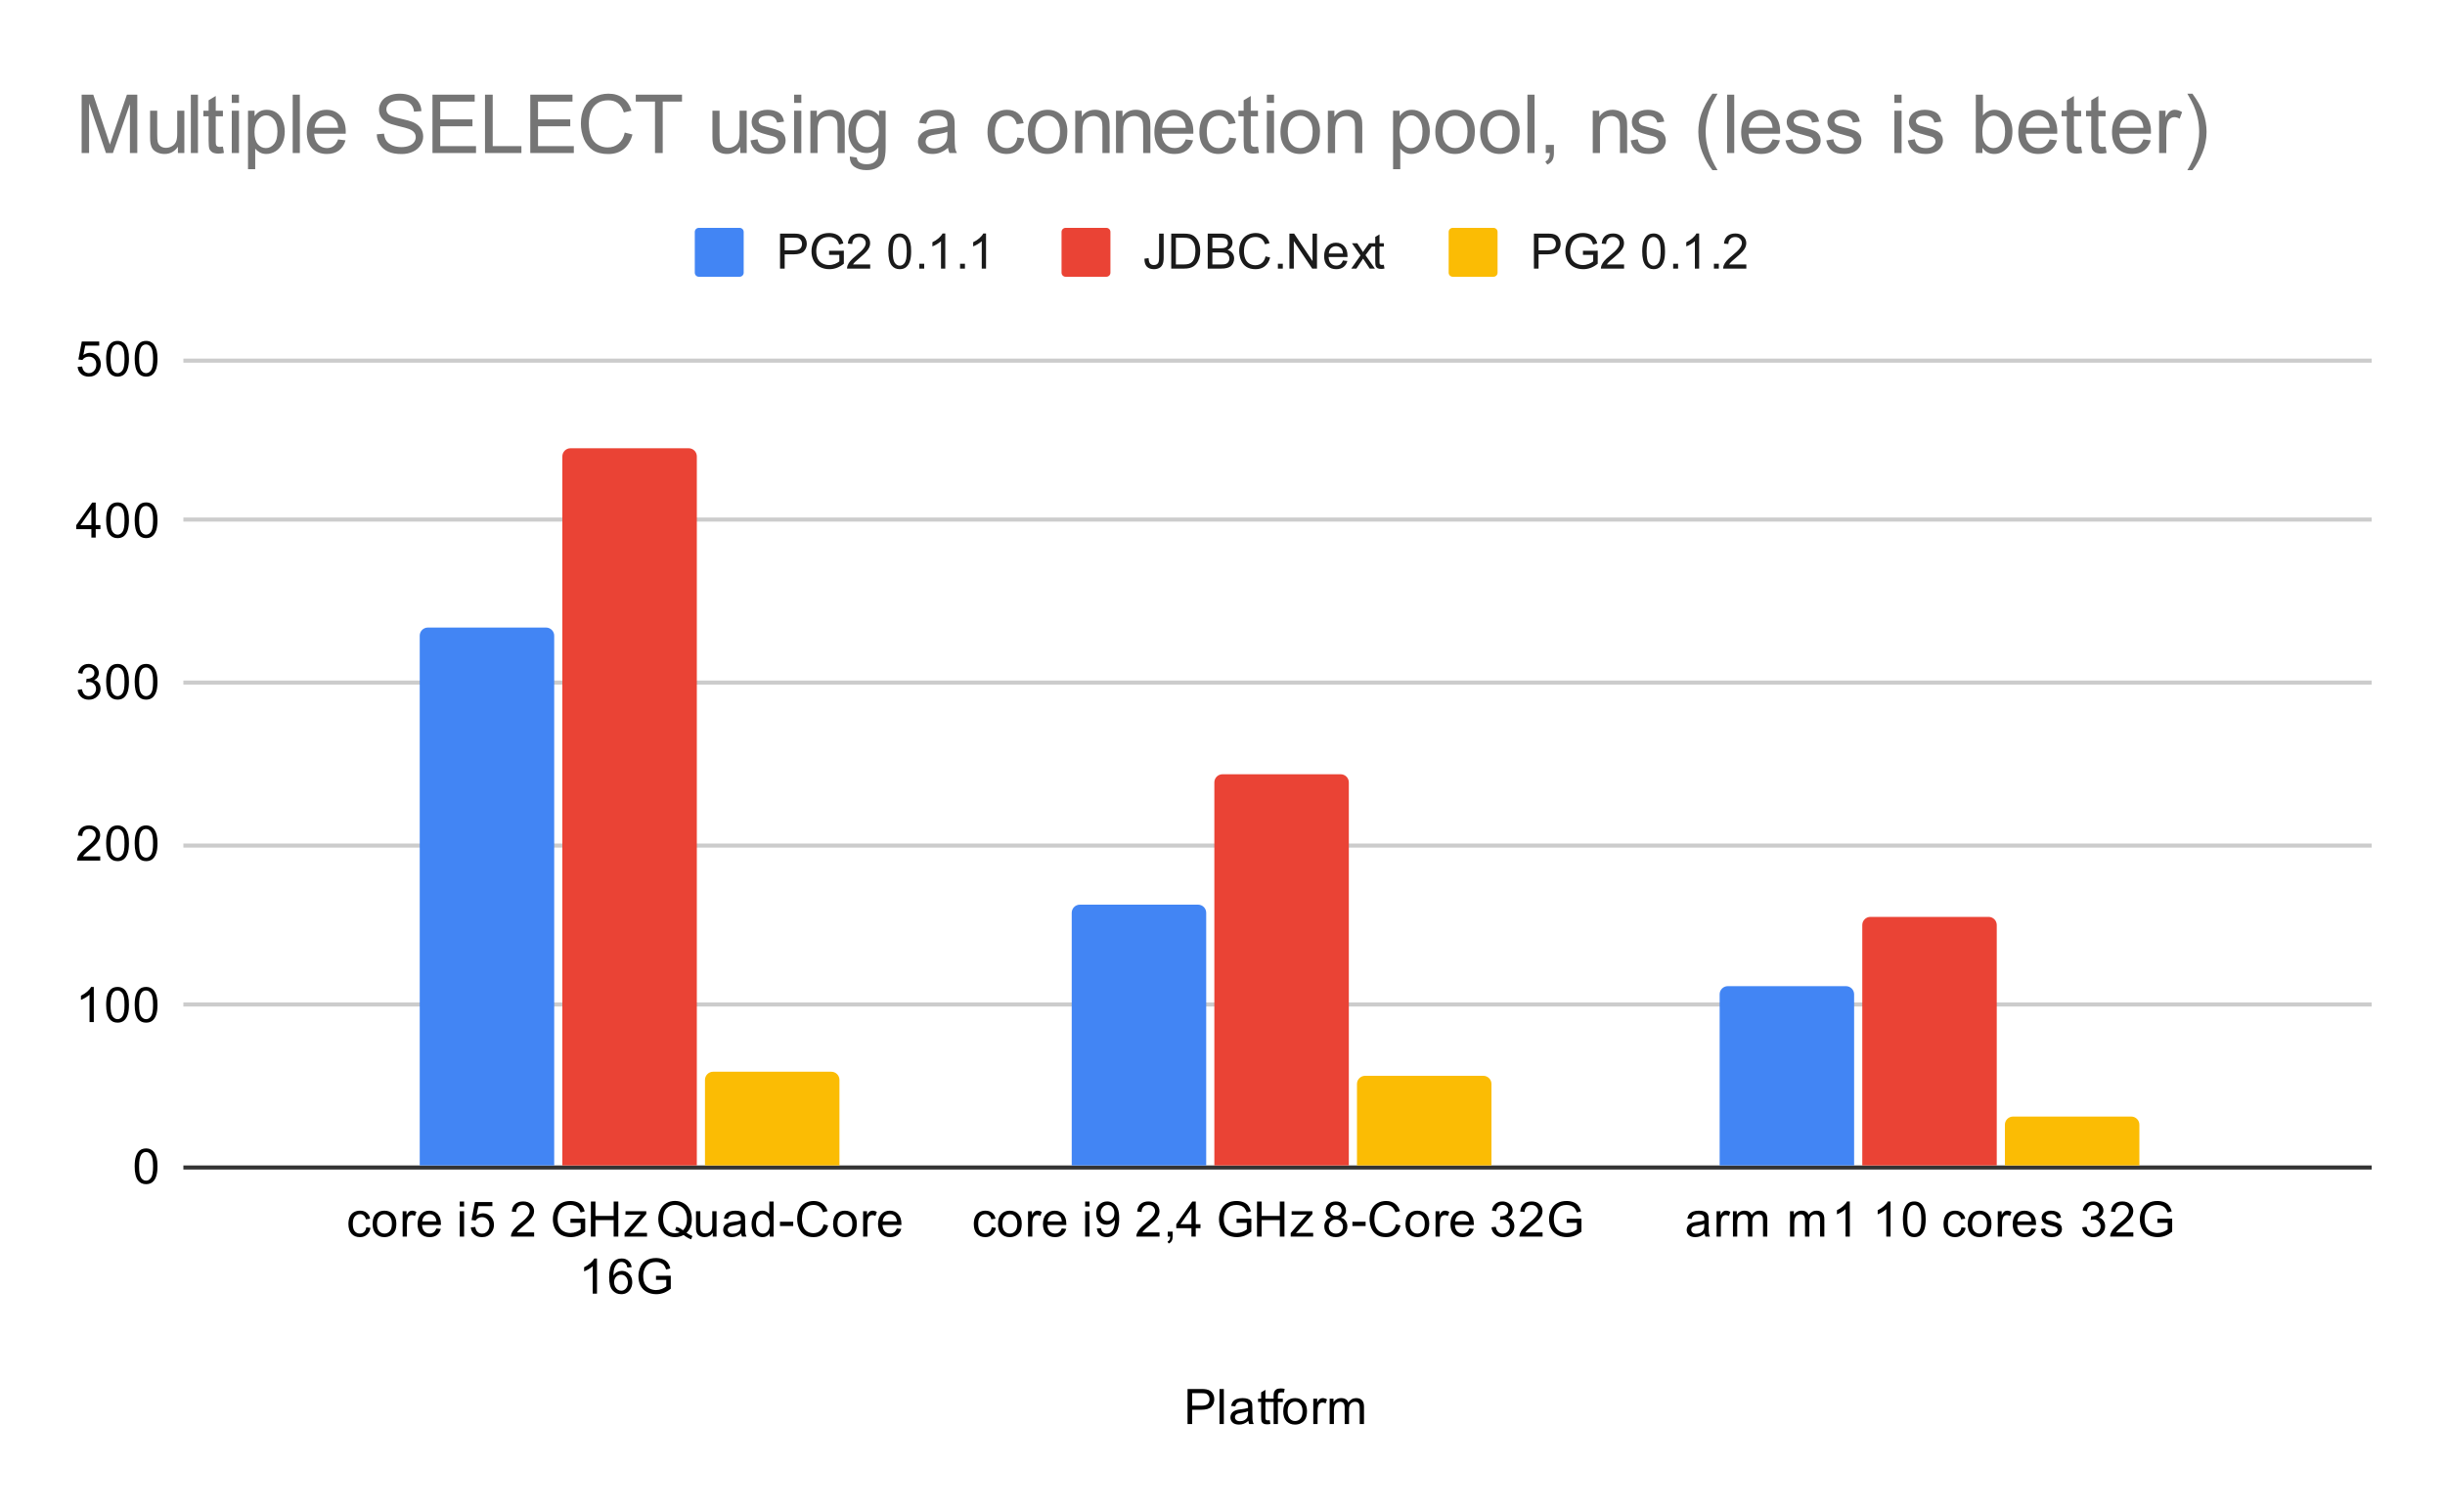 <svg version="1.1" viewBox="0.0 0.0 600.0 371.0" fill="none" stroke="none" stroke-linecap="square" stroke-miterlimit="10" width="600" height="371" xmlns:xlink="http://www.w3.org/1999/xlink" xmlns="http://www.w3.org/2000/svg"><path fill="#ffffff" d="M0 0L600.0 0L600.0 371.0L0 371.0L0 0Z" fill-rule="nonzero"/><path stroke="#333333" stroke-width="1.0" stroke-linecap="butt" d="M45.5 286.5L581.5 286.5" fill-rule="nonzero"/><path stroke="#cccccc" stroke-width="1.0" stroke-linecap="butt" d="M45.5 246.5L581.5 246.5" fill-rule="nonzero"/><path stroke="#cccccc" stroke-width="1.0" stroke-linecap="butt" d="M45.5 207.5L581.5 207.5" fill-rule="nonzero"/><path stroke="#cccccc" stroke-width="1.0" stroke-linecap="butt" d="M45.5 167.5L581.5 167.5" fill-rule="nonzero"/><path stroke="#cccccc" stroke-width="1.0" stroke-linecap="butt" d="M45.5 127.5L581.5 127.5" fill-rule="nonzero"/><path stroke="#cccccc" stroke-width="1.0" stroke-linecap="butt" d="M45.5 88.5L581.5 88.5" fill-rule="nonzero"/><clipPath id="id_0"><path d="M45.55 88.283L581.45 88.283L581.45 286.45L45.55 286.45L45.55 88.283Z" clip-rule="nonzero"/></clipPath><path stroke="#000000" stroke-width="2.0" stroke-linecap="butt" stroke-opacity="0.0" clip-path="url(#id_0)" d="M136.0 286.0L103.0 286.0L103.0 156.0C103.0 154.895 103.895 154.0 105.0 154.0L134.0 154.0C135.105 154.0 136.0 154.895 136.0 156.0Z" fill-rule="nonzero"/><path fill="#4285f4" clip-path="url(#id_0)" d="M136.0 286.0L103.0 286.0L103.0 156.0C103.0 154.895 103.895 154.0 105.0 154.0L134.0 154.0C135.105 154.0 136.0 154.895 136.0 156.0Z" fill-rule="nonzero"/><path stroke="#000000" stroke-width="2.0" stroke-linecap="butt" stroke-opacity="0.0" clip-path="url(#id_0)" d="M296.0 286.0L263.0 286.0L263.0 224.0C263.0 222.895 263.895 222.0 265.0 222.0L294.0 222.0C295.105 222.0 296.0 222.895 296.0 224.0Z" fill-rule="nonzero"/><path fill="#4285f4" clip-path="url(#id_0)" d="M296.0 286.0L263.0 286.0L263.0 224.0C263.0 222.895 263.895 222.0 265.0 222.0L294.0 222.0C295.105 222.0 296.0 222.895 296.0 224.0Z" fill-rule="nonzero"/><path stroke="#000000" stroke-width="2.0" stroke-linecap="butt" stroke-opacity="0.0" clip-path="url(#id_0)" d="M455.0 286.0L422.0 286.0L422.0 244.0C422.0 242.895 422.895 242.0 424.0 242.0L453.0 242.0C454.105 242.0 455.0 242.895 455.0 244.0Z" fill-rule="nonzero"/><path fill="#4285f4" clip-path="url(#id_0)" d="M455.0 286.0L422.0 286.0L422.0 244.0C422.0 242.895 422.895 242.0 424.0 242.0L453.0 242.0C454.105 242.0 455.0 242.895 455.0 244.0Z" fill-rule="nonzero"/><path stroke="#000000" stroke-width="2.0" stroke-linecap="butt" stroke-opacity="0.0" clip-path="url(#id_0)" d="M171.0 286.0L138.0 286.0L138.0 112.0C138.0 110.895 138.895 110.0 140.0 110.0L169.0 110.0C170.105 110.0 171.0 110.895 171.0 112.0Z" fill-rule="nonzero"/><path fill="#ea4335" clip-path="url(#id_0)" d="M171.0 286.0L138.0 286.0L138.0 112.0C138.0 110.895 138.895 110.0 140.0 110.0L169.0 110.0C170.105 110.0 171.0 110.895 171.0 112.0Z" fill-rule="nonzero"/><path stroke="#000000" stroke-width="2.0" stroke-linecap="butt" stroke-opacity="0.0" clip-path="url(#id_0)" d="M331.0 286.0L298.0 286.0L298.0 192.0C298.0 190.895 298.895 190.0 300.0 190.0L329.0 190.0C330.105 190.0 331.0 190.895 331.0 192.0Z" fill-rule="nonzero"/><path fill="#ea4335" clip-path="url(#id_0)" d="M331.0 286.0L298.0 286.0L298.0 192.0C298.0 190.895 298.895 190.0 300.0 190.0L329.0 190.0C330.105 190.0 331.0 190.895 331.0 192.0Z" fill-rule="nonzero"/><path stroke="#000000" stroke-width="2.0" stroke-linecap="butt" stroke-opacity="0.0" clip-path="url(#id_0)" d="M490.0 286.0L457.0 286.0L457.0 227.0C457.0 225.895 457.895 225.0 459.0 225.0L488.0 225.0C489.105 225.0 490.0 225.895 490.0 227.0Z" fill-rule="nonzero"/><path fill="#ea4335" clip-path="url(#id_0)" d="M490.0 286.0L457.0 286.0L457.0 227.0C457.0 225.895 457.895 225.0 459.0 225.0L488.0 225.0C489.105 225.0 490.0 225.895 490.0 227.0Z" fill-rule="nonzero"/><path stroke="#000000" stroke-width="2.0" stroke-linecap="butt" stroke-opacity="0.0" clip-path="url(#id_0)" d="M206.0 286.0L173.0 286.0L173.0 265.0C173.0 263.895 173.895 263.0 175.0 263.0L204.0 263.0C205.105 263.0 206.0 263.895 206.0 265.0Z" fill-rule="nonzero"/><path fill="#fbbc04" clip-path="url(#id_0)" d="M206.0 286.0L173.0 286.0L173.0 265.0C173.0 263.895 173.895 263.0 175.0 263.0L204.0 263.0C205.105 263.0 206.0 263.895 206.0 265.0Z" fill-rule="nonzero"/><path stroke="#000000" stroke-width="2.0" stroke-linecap="butt" stroke-opacity="0.0" clip-path="url(#id_0)" d="M366.0 286.0L333.0 286.0L333.0 266.0C333.0 264.895 333.895 264.0 335.0 264.0L364.0 264.0C365.105 264.0 366.0 264.895 366.0 266.0Z" fill-rule="nonzero"/><path fill="#fbbc04" clip-path="url(#id_0)" d="M366.0 286.0L333.0 286.0L333.0 266.0C333.0 264.895 333.895 264.0 335.0 264.0L364.0 264.0C365.105 264.0 366.0 264.895 366.0 266.0Z" fill-rule="nonzero"/><path stroke="#000000" stroke-width="2.0" stroke-linecap="butt" stroke-opacity="0.0" clip-path="url(#id_0)" d="M525.0 286.0L492.0 286.0L492.0 276.0C492.0 274.895 492.895 274.0 494.0 274.0L523.0 274.0C524.105 274.0 525.0 274.895 525.0 276.0Z" fill-rule="nonzero"/><path fill="#fbbc04" clip-path="url(#id_0)" d="M525.0 286.0L492.0 286.0L492.0 276.0C492.0 274.895 492.895 274.0 494.0 274.0L523.0 274.0C524.105 274.0 525.0 274.895 525.0 276.0Z" fill-rule="nonzero"/><path fill="#000000" d="M291.422 349.45L291.422 340.856L294.672 340.856Q295.516 340.856 295.969 340.934Q296.609 341.044 297.031 341.341Q297.469 341.637 297.719 342.169Q297.984 342.7 297.984 343.341Q297.984 344.434 297.281 345.2Q296.594 345.95 294.766 345.95L292.562 345.95L292.562 349.45L291.422 349.45ZM292.562 344.95L294.781 344.95Q295.891 344.95 296.344 344.544Q296.812 344.122 296.812 343.372Q296.812 342.841 296.531 342.466Q296.266 342.075 295.828 341.95Q295.531 341.872 294.766 341.872L292.562 341.872L292.562 344.95ZM299.266 349.45L299.266 340.856L300.328 340.856L300.328 349.45L299.266 349.45ZM306.359 348.684Q305.766 349.184 305.219 349.387Q304.688 349.591 304.062 349.591Q303.031 349.591 302.484 349.091Q301.938 348.591 301.938 347.809Q301.938 347.356 302.141 346.981Q302.344 346.591 302.688 346.372Q303.031 346.137 303.453 346.028Q303.75 345.934 304.391 345.856Q305.656 345.716 306.266 345.497Q306.266 345.278 306.266 345.231Q306.266 344.575 305.969 344.309Q305.562 343.966 304.766 343.966Q304.031 343.966 303.672 344.231Q303.312 344.481 303.141 345.137L302.109 344.997Q302.25 344.341 302.578 343.934Q302.906 343.528 303.516 343.309Q304.125 343.091 304.922 343.091Q305.719 343.091 306.219 343.278Q306.719 343.466 306.953 343.747Q307.188 344.028 307.281 344.466Q307.328 344.731 307.328 345.434L307.328 346.841Q307.328 348.309 307.391 348.7Q307.469 349.091 307.672 349.45L306.562 349.45Q306.406 349.122 306.359 348.684ZM306.266 346.325Q305.688 346.559 304.547 346.731Q303.891 346.825 303.625 346.95Q303.359 347.059 303.203 347.278Q303.062 347.497 303.062 347.778Q303.062 348.2 303.375 348.481Q303.703 348.762 304.312 348.762Q304.922 348.762 305.391 348.497Q305.875 348.231 306.094 347.762Q306.266 347.403 306.266 346.716L306.266 346.325ZM311.594 348.512L311.75 349.434Q311.297 349.528 310.953 349.528Q310.375 349.528 310.062 349.356Q309.75 349.169 309.609 348.872Q309.484 348.575 309.484 347.622L309.484 344.044L308.719 344.044L308.719 343.231L309.484 343.231L309.484 341.684L310.531 341.059L310.531 343.231L311.594 343.231L311.594 344.044L310.531 344.044L310.531 347.684Q310.531 348.137 310.578 348.262Q310.641 348.387 310.766 348.466Q310.891 348.544 311.125 348.544Q311.312 348.544 311.594 348.512ZM312.547 349.45L312.547 344.044L311.609 344.044L311.609 343.231L312.547 343.231L312.547 342.559Q312.547 341.934 312.656 341.637Q312.812 341.216 313.188 340.966Q313.578 340.716 314.266 340.716Q314.719 340.716 315.25 340.825L315.094 341.731Q314.766 341.684 314.469 341.684Q313.984 341.684 313.781 341.887Q313.594 342.091 313.594 342.653L313.594 343.231L314.812 343.231L314.812 344.044L313.594 344.044L313.594 349.45L312.547 349.45ZM314.906 346.341Q314.906 344.606 315.859 343.778Q316.656 343.091 317.812 343.091Q319.094 343.091 319.906 343.934Q320.734 344.762 320.734 346.247Q320.734 347.45 320.375 348.137Q320.016 348.825 319.312 349.216Q318.625 349.591 317.812 349.591Q316.516 349.591 315.703 348.762Q314.906 347.919 314.906 346.341ZM315.984 346.341Q315.984 347.528 316.5 348.122Q317.031 348.716 317.812 348.716Q318.609 348.716 319.125 348.122Q319.641 347.528 319.641 346.309Q319.641 345.153 319.109 344.559Q318.594 343.966 317.812 343.966Q317.031 343.966 316.5 344.559Q315.984 345.137 315.984 346.341ZM322.281 349.45L322.281 343.231L323.234 343.231L323.234 344.169Q323.594 343.512 323.891 343.309Q324.203 343.091 324.578 343.091Q325.109 343.091 325.656 343.419L325.297 344.403Q324.906 344.169 324.531 344.169Q324.172 344.169 323.891 344.387Q323.625 344.591 323.516 344.966Q323.328 345.528 323.328 346.184L323.328 349.45L322.281 349.45ZM326.297 349.45L326.297 343.231L327.234 343.231L327.234 344.106Q327.531 343.637 328.016 343.372Q328.5 343.091 329.125 343.091Q329.812 343.091 330.25 343.372Q330.703 343.653 330.875 344.169Q331.625 343.091 332.797 343.091Q333.734 343.091 334.219 343.606Q334.719 344.106 334.719 345.184L334.719 349.45L333.672 349.45L333.672 345.528Q333.672 344.903 333.562 344.622Q333.469 344.341 333.203 344.169Q332.938 343.997 332.562 343.997Q331.906 343.997 331.469 344.434Q331.047 344.872 331.047 345.841L331.047 349.45L329.984 349.45L329.984 345.403Q329.984 344.7 329.719 344.356Q329.469 343.997 328.891 343.997Q328.438 343.997 328.062 344.231Q327.688 344.466 327.516 344.919Q327.344 345.372 327.344 346.216L327.344 349.45L326.297 349.45Z" fill-rule="nonzero"/><path fill="#000000" d="M33.05 286.216Q33.05 284.684 33.362 283.762Q33.675 282.825 34.284 282.325Q34.909 281.825 35.847 281.825Q36.534 281.825 37.05 282.106Q37.581 282.387 37.925 282.919Q38.269 283.434 38.456 284.184Q38.644 284.934 38.644 286.216Q38.644 287.731 38.331 288.653Q38.034 289.575 37.409 290.091Q36.8 290.591 35.847 290.591Q34.612 290.591 33.894 289.7Q33.05 288.637 33.05 286.216ZM34.128 286.216Q34.128 288.325 34.628 289.028Q35.128 289.731 35.847 289.731Q36.581 289.731 37.066 289.028Q37.566 288.325 37.566 286.216Q37.566 284.091 37.066 283.403Q36.581 282.7 35.831 282.7Q35.112 282.7 34.675 283.309Q34.128 284.091 34.128 286.216Z" fill-rule="nonzero"/><path fill="#000000" d="M23.019 250.817L21.972 250.817L21.972 244.098Q21.581 244.457 20.956 244.832Q20.347 245.192 19.863 245.364L19.863 244.348Q20.738 243.926 21.394 243.348Q22.066 242.754 22.347 242.192L23.019 242.192L23.019 250.817ZM26.05 246.582Q26.05 245.051 26.363 244.129Q26.675 243.192 27.284 242.692Q27.909 242.192 28.847 242.192Q29.534 242.192 30.05 242.473Q30.581 242.754 30.925 243.285Q31.269 243.801 31.456 244.551Q31.644 245.301 31.644 246.582Q31.644 248.098 31.331 249.02Q31.034 249.942 30.409 250.457Q29.8 250.957 28.847 250.957Q27.613 250.957 26.894 250.067Q26.05 249.004 26.05 246.582ZM27.128 246.582Q27.128 248.692 27.628 249.395Q28.128 250.098 28.847 250.098Q29.581 250.098 30.066 249.395Q30.566 248.692 30.566 246.582Q30.566 244.457 30.066 243.77Q29.581 243.067 28.831 243.067Q28.113 243.067 27.675 243.676Q27.128 244.457 27.128 246.582ZM33.05 246.582Q33.05 245.051 33.362 244.129Q33.675 243.192 34.284 242.692Q34.909 242.192 35.847 242.192Q36.534 242.192 37.05 242.473Q37.581 242.754 37.925 243.285Q38.269 243.801 38.456 244.551Q38.644 245.301 38.644 246.582Q38.644 248.098 38.331 249.02Q38.034 249.942 37.409 250.457Q36.8 250.957 35.847 250.957Q34.612 250.957 33.894 250.067Q33.05 249.004 33.05 246.582ZM34.128 246.582Q34.128 248.692 34.628 249.395Q35.128 250.098 35.847 250.098Q36.581 250.098 37.066 249.395Q37.566 248.692 37.566 246.582Q37.566 244.457 37.066 243.77Q36.581 243.067 35.831 243.067Q35.112 243.067 34.675 243.676Q34.128 244.457 34.128 246.582Z" fill-rule="nonzero"/><path fill="#000000" d="M24.597 210.168L24.597 211.183L18.909 211.183Q18.909 210.808 19.034 210.449Q19.253 209.871 19.722 209.308Q20.206 208.746 21.113 208.011Q22.519 206.855 23.003 206.183Q23.503 205.511 23.503 204.918Q23.503 204.293 23.05 203.871Q22.597 203.433 21.878 203.433Q21.113 203.433 20.659 203.886Q20.206 204.34 20.191 205.152L19.113 205.043Q19.222 203.824 19.941 203.199Q20.675 202.558 21.909 202.558Q23.144 202.558 23.863 203.246Q24.581 203.933 24.581 204.949Q24.581 205.465 24.363 205.965Q24.159 206.449 23.659 207.011Q23.175 207.558 22.05 208.511Q21.097 209.308 20.816 209.605Q20.55 209.886 20.378 210.168L24.597 210.168ZM26.05 206.949Q26.05 205.418 26.363 204.496Q26.675 203.558 27.284 203.058Q27.909 202.558 28.847 202.558Q29.534 202.558 30.05 202.84Q30.581 203.121 30.925 203.652Q31.269 204.168 31.456 204.918Q31.644 205.668 31.644 206.949Q31.644 208.465 31.331 209.386Q31.034 210.308 30.409 210.824Q29.8 211.324 28.847 211.324Q27.613 211.324 26.894 210.433Q26.05 209.371 26.05 206.949ZM27.128 206.949Q27.128 209.058 27.628 209.761Q28.128 210.465 28.847 210.465Q29.581 210.465 30.066 209.761Q30.566 209.058 30.566 206.949Q30.566 204.824 30.066 204.136Q29.581 203.433 28.831 203.433Q28.113 203.433 27.675 204.043Q27.128 204.824 27.128 206.949ZM33.05 206.949Q33.05 205.418 33.362 204.496Q33.675 203.558 34.284 203.058Q34.909 202.558 35.847 202.558Q36.534 202.558 37.05 202.84Q37.581 203.121 37.925 203.652Q38.269 204.168 38.456 204.918Q38.644 205.668 38.644 206.949Q38.644 208.465 38.331 209.386Q38.034 210.308 37.409 210.824Q36.8 211.324 35.847 211.324Q34.612 211.324 33.894 210.433Q33.05 209.371 33.05 206.949ZM34.128 206.949Q34.128 209.058 34.628 209.761Q35.128 210.465 35.847 210.465Q36.581 210.465 37.066 209.761Q37.566 209.058 37.566 206.949Q37.566 204.824 37.066 204.136Q36.581 203.433 35.831 203.433Q35.112 203.433 34.675 204.043Q34.128 204.824 34.128 206.949Z" fill-rule="nonzero"/><path fill="#000000" d="M19.05 169.284L20.113 169.144Q20.284 170.034 20.722 170.441Q21.159 170.831 21.784 170.831Q22.534 170.831 23.05 170.316Q23.566 169.8 23.566 169.034Q23.566 168.316 23.081 167.847Q22.613 167.363 21.878 167.363Q21.581 167.363 21.128 167.488L21.253 166.55Q21.363 166.566 21.425 166.566Q22.097 166.566 22.628 166.222Q23.175 165.863 23.175 165.128Q23.175 164.55 22.784 164.175Q22.394 163.784 21.769 163.784Q21.159 163.784 20.738 164.175Q20.331 164.566 20.222 165.331L19.159 165.144Q19.347 164.097 20.034 163.519Q20.722 162.925 21.738 162.925Q22.441 162.925 23.034 163.238Q23.628 163.534 23.941 164.05Q24.253 164.566 24.253 165.159Q24.253 165.706 23.956 166.175Q23.659 166.628 23.081 166.894Q23.831 167.066 24.253 167.628Q24.675 168.175 24.675 169.019Q24.675 170.144 23.847 170.925Q23.034 171.706 21.784 171.706Q20.659 171.706 19.909 171.034Q19.159 170.347 19.05 169.284ZM26.05 167.316Q26.05 165.784 26.363 164.863Q26.675 163.925 27.284 163.425Q27.909 162.925 28.847 162.925Q29.534 162.925 30.05 163.206Q30.581 163.488 30.925 164.019Q31.269 164.534 31.456 165.284Q31.644 166.034 31.644 167.316Q31.644 168.831 31.331 169.753Q31.034 170.675 30.409 171.191Q29.8 171.691 28.847 171.691Q27.613 171.691 26.894 170.8Q26.05 169.738 26.05 167.316ZM27.128 167.316Q27.128 169.425 27.628 170.128Q28.128 170.831 28.847 170.831Q29.581 170.831 30.066 170.128Q30.566 169.425 30.566 167.316Q30.566 165.191 30.066 164.503Q29.581 163.8 28.831 163.8Q28.113 163.8 27.675 164.409Q27.128 165.191 27.128 167.316ZM33.05 167.316Q33.05 165.784 33.362 164.863Q33.675 163.925 34.284 163.425Q34.909 162.925 35.847 162.925Q36.534 162.925 37.05 163.206Q37.581 163.488 37.925 164.019Q38.269 164.534 38.456 165.284Q38.644 166.034 38.644 167.316Q38.644 168.831 38.331 169.753Q38.034 170.675 37.409 171.191Q36.8 171.691 35.847 171.691Q34.612 171.691 33.894 170.8Q33.05 169.738 33.05 167.316ZM34.128 167.316Q34.128 169.425 34.628 170.128Q35.128 170.831 35.847 170.831Q36.581 170.831 37.066 170.128Q37.566 169.425 37.566 167.316Q37.566 165.191 37.066 164.503Q36.581 163.8 35.831 163.8Q35.112 163.8 34.675 164.409Q34.128 165.191 34.128 167.316Z" fill-rule="nonzero"/><path fill="#000000" d="M22.425 131.917L22.425 129.854L18.706 129.854L18.706 128.885L22.628 123.323L23.488 123.323L23.488 128.885L24.644 128.885L24.644 129.854L23.488 129.854L23.488 131.917L22.425 131.917ZM22.425 128.885L22.425 125.026L19.738 128.885L22.425 128.885ZM26.05 127.682Q26.05 126.151 26.363 125.229Q26.675 124.292 27.284 123.792Q27.909 123.292 28.847 123.292Q29.534 123.292 30.05 123.573Q30.581 123.854 30.925 124.385Q31.269 124.901 31.456 125.651Q31.644 126.401 31.644 127.682Q31.644 129.198 31.331 130.12Q31.034 131.042 30.409 131.557Q29.8 132.057 28.847 132.057Q27.613 132.057 26.894 131.167Q26.05 130.104 26.05 127.682ZM27.128 127.682Q27.128 129.792 27.628 130.495Q28.128 131.198 28.847 131.198Q29.581 131.198 30.066 130.495Q30.566 129.792 30.566 127.682Q30.566 125.557 30.066 124.87Q29.581 124.167 28.831 124.167Q28.113 124.167 27.675 124.776Q27.128 125.557 27.128 127.682ZM33.05 127.682Q33.05 126.151 33.362 125.229Q33.675 124.292 34.284 123.792Q34.909 123.292 35.847 123.292Q36.534 123.292 37.05 123.573Q37.581 123.854 37.925 124.385Q38.269 124.901 38.456 125.651Q38.644 126.401 38.644 127.682Q38.644 129.198 38.331 130.12Q38.034 131.042 37.409 131.557Q36.8 132.057 35.847 132.057Q34.612 132.057 33.894 131.167Q33.05 130.104 33.05 127.682ZM34.128 127.682Q34.128 129.792 34.628 130.495Q35.128 131.198 35.847 131.198Q36.581 131.198 37.066 130.495Q37.566 129.792 37.566 127.682Q37.566 125.557 37.066 124.87Q36.581 124.167 35.831 124.167Q35.112 124.167 34.675 124.776Q34.128 125.557 34.128 127.682Z" fill-rule="nonzero"/><path fill="#000000" d="M19.05 90.033L20.159 89.94Q20.284 90.752 20.722 91.158Q21.175 91.565 21.816 91.565Q22.566 91.565 23.097 90.986Q23.628 90.408 23.628 89.471Q23.628 88.565 23.113 88.049Q22.613 87.518 21.784 87.518Q21.284 87.518 20.863 87.752Q20.456 87.986 20.222 88.346L19.238 88.221L20.066 83.815L24.347 83.815L24.347 84.815L20.909 84.815L20.456 87.127Q21.222 86.58 22.066 86.58Q23.191 86.58 23.956 87.361Q24.738 88.143 24.738 89.377Q24.738 90.533 24.066 91.393Q23.238 92.424 21.816 92.424Q20.644 92.424 19.894 91.768Q19.159 91.111 19.05 90.033ZM26.05 88.049Q26.05 86.518 26.363 85.596Q26.675 84.658 27.284 84.158Q27.909 83.658 28.847 83.658Q29.534 83.658 30.05 83.94Q30.581 84.221 30.925 84.752Q31.269 85.268 31.456 86.018Q31.644 86.768 31.644 88.049Q31.644 89.565 31.331 90.486Q31.034 91.408 30.409 91.924Q29.8 92.424 28.847 92.424Q27.613 92.424 26.894 91.533Q26.05 90.471 26.05 88.049ZM27.128 88.049Q27.128 90.158 27.628 90.861Q28.128 91.565 28.847 91.565Q29.581 91.565 30.066 90.861Q30.566 90.158 30.566 88.049Q30.566 85.924 30.066 85.236Q29.581 84.533 28.831 84.533Q28.113 84.533 27.675 85.143Q27.128 85.924 27.128 88.049ZM33.05 88.049Q33.05 86.518 33.362 85.596Q33.675 84.658 34.284 84.158Q34.909 83.658 35.847 83.658Q36.534 83.658 37.05 83.94Q37.581 84.221 37.925 84.752Q38.269 85.268 38.456 86.018Q38.644 86.768 38.644 88.049Q38.644 89.565 38.331 90.486Q38.034 91.408 37.409 91.924Q36.8 92.424 35.847 92.424Q34.612 92.424 33.894 91.533Q33.05 90.471 33.05 88.049ZM34.128 88.049Q34.128 90.158 34.628 90.861Q35.128 91.565 35.847 91.565Q36.581 91.565 37.066 90.861Q37.566 90.158 37.566 88.049Q37.566 85.924 37.066 85.236Q36.581 84.533 35.831 84.533Q35.112 84.533 34.675 85.143Q34.128 85.924 34.128 88.049Z" fill-rule="nonzero"/><path fill="#000000" d="M89.889 301.169L90.92 301.309Q90.749 302.372 90.045 302.981Q89.342 303.591 88.327 303.591Q87.045 303.591 86.264 302.762Q85.499 301.919 85.499 300.356Q85.499 299.356 85.827 298.606Q86.17 297.841 86.842 297.466Q87.53 297.091 88.342 297.091Q89.342 297.091 89.983 297.606Q90.639 298.106 90.827 299.059L89.795 299.216Q89.655 298.591 89.28 298.278Q88.905 297.95 88.374 297.95Q87.577 297.95 87.077 298.528Q86.577 299.091 86.577 300.325Q86.577 301.591 87.061 302.153Q87.545 302.716 88.311 302.716Q88.936 302.716 89.342 302.341Q89.764 301.966 89.889 301.169ZM91.436 300.341Q91.436 298.606 92.389 297.778Q93.186 297.091 94.342 297.091Q95.624 297.091 96.436 297.934Q97.264 298.762 97.264 300.247Q97.264 301.45 96.905 302.137Q96.545 302.825 95.842 303.216Q95.155 303.591 94.342 303.591Q93.045 303.591 92.233 302.762Q91.436 301.919 91.436 300.341ZM92.514 300.341Q92.514 301.528 93.03 302.122Q93.561 302.716 94.342 302.716Q95.139 302.716 95.655 302.122Q96.17 301.528 96.17 300.309Q96.17 299.153 95.639 298.559Q95.124 297.966 94.342 297.966Q93.561 297.966 93.03 298.559Q92.514 299.137 92.514 300.341ZM98.811 303.45L98.811 297.231L99.764 297.231L99.764 298.169Q100.124 297.512 100.42 297.309Q100.733 297.091 101.108 297.091Q101.639 297.091 102.186 297.419L101.827 298.403Q101.436 298.169 101.061 298.169Q100.702 298.169 100.42 298.387Q100.155 298.591 100.045 298.966Q99.858 299.528 99.858 300.184L99.858 303.45L98.811 303.45ZM107.077 301.45L108.17 301.575Q107.92 302.528 107.217 303.059Q106.514 303.591 105.436 303.591Q104.077 303.591 103.264 302.747Q102.467 301.903 102.467 300.387Q102.467 298.825 103.28 297.966Q104.092 297.091 105.374 297.091Q106.624 297.091 107.405 297.934Q108.202 298.778 108.202 300.325Q108.202 300.419 108.202 300.606L103.561 300.606Q103.624 301.637 104.139 302.184Q104.655 302.716 105.436 302.716Q106.014 302.716 106.42 302.419Q106.842 302.106 107.077 301.45ZM103.624 299.747L107.092 299.747Q107.03 298.95 106.702 298.559Q106.186 297.95 105.389 297.95Q104.655 297.95 104.155 298.434Q103.67 298.919 103.624 299.747ZM112.827 296.075L112.827 294.856L113.889 294.856L113.889 296.075L112.827 296.075ZM112.827 303.45L112.827 297.231L113.889 297.231L113.889 303.45L112.827 303.45ZM115.53 301.2L116.639 301.106Q116.764 301.919 117.202 302.325Q117.655 302.731 118.295 302.731Q119.045 302.731 119.577 302.153Q120.108 301.575 120.108 300.637Q120.108 299.731 119.592 299.216Q119.092 298.684 118.264 298.684Q117.764 298.684 117.342 298.919Q116.936 299.153 116.702 299.512L115.717 299.387L116.545 294.981L120.827 294.981L120.827 295.981L117.389 295.981L116.936 298.294Q117.702 297.747 118.545 297.747Q119.67 297.747 120.436 298.528Q121.217 299.309 121.217 300.544Q121.217 301.7 120.545 302.559Q119.717 303.591 118.295 303.591Q117.124 303.591 116.374 302.934Q115.639 302.278 115.53 301.2ZM131.077 302.434L131.077 303.45L125.389 303.45Q125.389 303.075 125.514 302.716Q125.733 302.137 126.202 301.575Q126.686 301.012 127.592 300.278Q128.999 299.122 129.483 298.45Q129.983 297.778 129.983 297.184Q129.983 296.559 129.53 296.137Q129.077 295.7 128.358 295.7Q127.592 295.7 127.139 296.153Q126.686 296.606 126.67 297.419L125.592 297.309Q125.702 296.091 126.42 295.466Q127.155 294.825 128.389 294.825Q129.624 294.825 130.342 295.512Q131.061 296.2 131.061 297.216Q131.061 297.731 130.842 298.231Q130.639 298.716 130.139 299.278Q129.655 299.825 128.53 300.778Q127.577 301.575 127.295 301.872Q127.03 302.153 126.858 302.434L131.077 302.434ZM139.983 300.075L139.983 299.075L143.608 299.059L143.608 302.247Q142.78 302.919 141.889 303.262Q140.999 303.591 140.061 303.591Q138.795 303.591 137.749 303.059Q136.717 302.512 136.186 301.497Q135.67 300.466 135.67 299.2Q135.67 297.934 136.186 296.856Q136.717 295.762 137.702 295.247Q138.686 294.716 139.967 294.716Q140.905 294.716 141.655 295.012Q142.405 295.309 142.827 295.856Q143.264 296.387 143.483 297.262L142.467 297.544Q142.264 296.887 141.967 296.512Q141.686 296.137 141.155 295.919Q140.624 295.684 139.983 295.684Q139.202 295.684 138.624 295.919Q138.061 296.153 137.702 296.544Q137.358 296.934 137.17 297.403Q136.842 298.2 136.842 299.122Q136.842 300.278 137.233 301.059Q137.639 301.825 138.389 302.2Q139.139 302.575 139.999 302.575Q140.733 302.575 141.436 302.294Q142.139 301.997 142.499 301.684L142.499 300.075L139.983 300.075ZM144.999 303.45L144.999 294.856L146.124 294.856L146.124 298.387L150.592 298.387L150.592 294.856L151.733 294.856L151.733 303.45L150.592 303.45L150.592 299.403L146.124 299.403L146.124 303.45L144.999 303.45ZM153.264 303.45L153.264 302.591L157.233 298.044Q156.545 298.075 156.03 298.075L153.499 298.075L153.499 297.231L158.592 297.231L158.592 297.919L155.217 301.872L154.561 302.591Q155.28 302.544 155.889 302.544L158.78 302.544L158.78 303.45L153.264 303.45ZM168.467 302.528Q169.264 303.075 169.92 303.325L169.592 304.122Q168.67 303.778 167.749 303.059Q166.795 303.591 165.639 303.591Q164.467 303.591 163.514 303.028Q162.577 302.466 162.061 301.45Q161.545 300.434 161.545 299.153Q161.545 297.887 162.061 296.841Q162.577 295.794 163.53 295.247Q164.483 294.7 165.655 294.7Q166.842 294.7 167.795 295.278Q168.764 295.841 169.264 296.856Q169.764 297.872 169.764 299.153Q169.764 300.216 169.436 301.059Q169.124 301.903 168.467 302.528ZM165.967 301.075Q166.952 301.356 167.592 301.903Q168.592 300.981 168.592 299.153Q168.592 298.106 168.233 297.325Q167.874 296.544 167.186 296.122Q166.514 295.684 165.67 295.684Q164.389 295.684 163.545 296.559Q162.717 297.419 162.717 299.153Q162.717 300.825 163.545 301.731Q164.374 302.622 165.67 302.622Q166.28 302.622 166.811 302.387Q166.28 302.044 165.686 301.903L165.967 301.075ZM174.905 303.45L174.905 302.528Q174.17 303.591 172.92 303.591Q172.374 303.591 171.889 303.387Q171.42 303.169 171.186 302.856Q170.952 302.528 170.858 302.059Q170.795 301.762 170.795 301.075L170.795 297.231L171.858 297.231L171.858 300.684Q171.858 301.497 171.92 301.794Q172.014 302.2 172.327 302.45Q172.655 302.684 173.139 302.684Q173.608 302.684 174.014 302.45Q174.436 302.2 174.608 301.778Q174.795 301.356 174.795 300.559L174.795 297.231L175.842 297.231L175.842 303.45L174.905 303.45ZM181.889 302.684Q181.295 303.184 180.749 303.387Q180.217 303.591 179.592 303.591Q178.561 303.591 178.014 303.091Q177.467 302.591 177.467 301.809Q177.467 301.356 177.67 300.981Q177.874 300.591 178.217 300.372Q178.561 300.137 178.983 300.028Q179.28 299.934 179.92 299.856Q181.186 299.716 181.795 299.497Q181.795 299.278 181.795 299.231Q181.795 298.575 181.499 298.309Q181.092 297.966 180.295 297.966Q179.561 297.966 179.202 298.231Q178.842 298.481 178.67 299.137L177.639 298.997Q177.78 298.341 178.108 297.934Q178.436 297.528 179.045 297.309Q179.655 297.091 180.452 297.091Q181.249 297.091 181.749 297.278Q182.249 297.466 182.483 297.747Q182.717 298.028 182.811 298.466Q182.858 298.731 182.858 299.434L182.858 300.841Q182.858 302.309 182.92 302.7Q182.999 303.091 183.202 303.45L182.092 303.45Q181.936 303.122 181.889 302.684ZM181.795 300.325Q181.217 300.559 180.077 300.731Q179.42 300.825 179.155 300.95Q178.889 301.059 178.733 301.278Q178.592 301.497 178.592 301.778Q178.592 302.2 178.905 302.481Q179.233 302.762 179.842 302.762Q180.452 302.762 180.92 302.497Q181.405 302.231 181.624 301.762Q181.795 301.403 181.795 300.716L181.795 300.325ZM188.858 303.45L188.858 302.669Q188.264 303.591 187.124 303.591Q186.374 303.591 185.749 303.184Q185.124 302.762 184.78 302.028Q184.436 301.294 184.436 300.341Q184.436 299.419 184.749 298.653Q185.061 297.887 185.686 297.497Q186.311 297.091 187.077 297.091Q187.639 297.091 188.077 297.325Q188.514 297.559 188.795 297.934L188.795 294.856L189.842 294.856L189.842 303.45L188.858 303.45ZM185.53 300.341Q185.53 301.544 186.03 302.137Q186.53 302.716 187.217 302.716Q187.905 302.716 188.389 302.153Q188.874 301.591 188.874 300.434Q188.874 299.153 188.374 298.559Q187.889 297.966 187.17 297.966Q186.467 297.966 185.999 298.544Q185.53 299.106 185.53 300.341ZM191.405 300.872L191.405 299.809L194.655 299.809L194.655 300.872L191.405 300.872ZM202.092 300.434L203.217 300.731Q202.858 302.122 201.936 302.856Q201.014 303.591 199.67 303.591Q198.28 303.591 197.405 303.028Q196.53 302.466 196.077 301.403Q195.624 300.325 195.624 299.091Q195.624 297.747 196.139 296.747Q196.655 295.747 197.592 295.231Q198.545 294.716 199.686 294.716Q200.967 294.716 201.842 295.372Q202.733 296.028 203.077 297.216L201.952 297.481Q201.655 296.544 201.077 296.122Q200.514 295.684 199.655 295.684Q198.67 295.684 197.999 296.169Q197.342 296.637 197.061 297.434Q196.795 298.231 196.795 299.091Q196.795 300.184 197.108 300.997Q197.436 301.809 198.108 302.216Q198.78 302.622 199.577 302.622Q200.53 302.622 201.186 302.075Q201.858 301.528 202.092 300.434ZM204.436 300.341Q204.436 298.606 205.389 297.778Q206.186 297.091 207.342 297.091Q208.624 297.091 209.436 297.934Q210.264 298.762 210.264 300.247Q210.264 301.45 209.905 302.137Q209.545 302.825 208.842 303.216Q208.155 303.591 207.342 303.591Q206.045 303.591 205.233 302.762Q204.436 301.919 204.436 300.341ZM205.514 300.341Q205.514 301.528 206.03 302.122Q206.561 302.716 207.342 302.716Q208.139 302.716 208.655 302.122Q209.17 301.528 209.17 300.309Q209.17 299.153 208.639 298.559Q208.124 297.966 207.342 297.966Q206.561 297.966 206.03 298.559Q205.514 299.137 205.514 300.341ZM211.811 303.45L211.811 297.231L212.764 297.231L212.764 298.169Q213.124 297.512 213.42 297.309Q213.733 297.091 214.108 297.091Q214.639 297.091 215.186 297.419L214.827 298.403Q214.436 298.169 214.061 298.169Q213.702 298.169 213.42 298.387Q213.155 298.591 213.045 298.966Q212.858 299.528 212.858 300.184L212.858 303.45L211.811 303.45ZM220.077 301.45L221.17 301.575Q220.92 302.528 220.217 303.059Q219.514 303.591 218.436 303.591Q217.077 303.591 216.264 302.747Q215.467 301.903 215.467 300.387Q215.467 298.825 216.28 297.966Q217.092 297.091 218.374 297.091Q219.624 297.091 220.405 297.934Q221.202 298.778 221.202 300.325Q221.202 300.419 221.202 300.606L216.561 300.606Q216.624 301.637 217.139 302.184Q217.655 302.716 218.436 302.716Q219.014 302.716 219.42 302.419Q219.842 302.106 220.077 301.45ZM216.624 299.747L220.092 299.747Q220.03 298.95 219.702 298.559Q219.186 297.95 218.389 297.95Q217.655 297.95 217.155 298.434Q216.67 298.919 216.624 299.747Z" fill-rule="nonzero"/><path fill="#000000" d="M146.499 317.45L145.452 317.45L145.452 310.731Q145.061 311.091 144.436 311.466Q143.827 311.825 143.342 311.997L143.342 310.981Q144.217 310.559 144.874 309.981Q145.545 309.387 145.827 308.825L146.499 308.825L146.499 317.45ZM154.999 310.966L153.952 311.044Q153.811 310.419 153.561 310.137Q153.124 309.684 152.499 309.684Q151.999 309.684 151.608 309.966Q151.124 310.341 150.827 311.044Q150.545 311.731 150.53 313.012Q150.905 312.434 151.452 312.153Q152.014 311.872 152.624 311.872Q153.67 311.872 154.405 312.653Q155.155 313.434 155.155 314.653Q155.155 315.466 154.795 316.169Q154.452 316.856 153.842 317.231Q153.233 317.591 152.467 317.591Q151.139 317.591 150.311 316.622Q149.483 315.653 149.483 313.434Q149.483 310.934 150.405 309.809Q151.202 308.825 152.561 308.825Q153.577 308.825 154.217 309.403Q154.874 309.966 154.999 310.966ZM150.702 314.669Q150.702 315.216 150.92 315.716Q151.155 316.2 151.561 316.466Q151.983 316.731 152.452 316.731Q153.108 316.731 153.592 316.2Q154.077 315.653 154.077 314.731Q154.077 313.841 153.592 313.325Q153.124 312.809 152.405 312.809Q151.686 312.809 151.186 313.325Q150.702 313.841 150.702 314.669ZM160.983 314.075L160.983 313.075L164.608 313.059L164.608 316.247Q163.78 316.919 162.889 317.262Q161.999 317.591 161.061 317.591Q159.795 317.591 158.749 317.059Q157.717 316.512 157.186 315.497Q156.67 314.466 156.67 313.2Q156.67 311.934 157.186 310.856Q157.717 309.762 158.702 309.247Q159.686 308.716 160.967 308.716Q161.905 308.716 162.655 309.012Q163.405 309.309 163.827 309.856Q164.264 310.387 164.483 311.262L163.467 311.544Q163.264 310.887 162.967 310.512Q162.686 310.137 162.155 309.919Q161.624 309.684 160.983 309.684Q160.202 309.684 159.624 309.919Q159.061 310.153 158.702 310.544Q158.358 310.934 158.17 311.403Q157.842 312.2 157.842 313.122Q157.842 314.278 158.233 315.059Q158.639 315.825 159.389 316.2Q160.139 316.575 160.999 316.575Q161.733 316.575 162.436 316.294Q163.139 315.997 163.499 315.684L163.499 314.075L160.983 314.075Z" fill-rule="nonzero"/><path fill="#000000" d="M243.359 301.169L244.391 301.309Q244.219 302.372 243.516 302.981Q242.812 303.591 241.797 303.591Q240.516 303.591 239.734 302.762Q238.969 301.919 238.969 300.356Q238.969 299.356 239.297 298.606Q239.641 297.841 240.312 297.466Q241.0 297.091 241.812 297.091Q242.812 297.091 243.453 297.606Q244.109 298.106 244.297 299.059L243.266 299.216Q243.125 298.591 242.75 298.278Q242.375 297.95 241.844 297.95Q241.047 297.95 240.547 298.528Q240.047 299.091 240.047 300.325Q240.047 301.591 240.531 302.153Q241.016 302.716 241.781 302.716Q242.406 302.716 242.812 302.341Q243.234 301.966 243.359 301.169ZM244.906 300.341Q244.906 298.606 245.859 297.778Q246.656 297.091 247.812 297.091Q249.094 297.091 249.906 297.934Q250.734 298.762 250.734 300.247Q250.734 301.45 250.375 302.137Q250.016 302.825 249.312 303.216Q248.625 303.591 247.812 303.591Q246.516 303.591 245.703 302.762Q244.906 301.919 244.906 300.341ZM245.984 300.341Q245.984 301.528 246.5 302.122Q247.031 302.716 247.812 302.716Q248.609 302.716 249.125 302.122Q249.641 301.528 249.641 300.309Q249.641 299.153 249.109 298.559Q248.594 297.966 247.812 297.966Q247.031 297.966 246.5 298.559Q245.984 299.137 245.984 300.341ZM252.281 303.45L252.281 297.231L253.234 297.231L253.234 298.169Q253.594 297.512 253.891 297.309Q254.203 297.091 254.578 297.091Q255.109 297.091 255.656 297.419L255.297 298.403Q254.906 298.169 254.531 298.169Q254.172 298.169 253.891 298.387Q253.625 298.591 253.516 298.966Q253.328 299.528 253.328 300.184L253.328 303.45L252.281 303.45ZM260.547 301.45L261.641 301.575Q261.391 302.528 260.688 303.059Q259.984 303.591 258.906 303.591Q257.547 303.591 256.734 302.747Q255.938 301.903 255.938 300.387Q255.938 298.825 256.75 297.966Q257.562 297.091 258.844 297.091Q260.094 297.091 260.875 297.934Q261.672 298.778 261.672 300.325Q261.672 300.419 261.672 300.606L257.031 300.606Q257.094 301.637 257.609 302.184Q258.125 302.716 258.906 302.716Q259.484 302.716 259.891 302.419Q260.312 302.106 260.547 301.45ZM257.094 299.747L260.562 299.747Q260.5 298.95 260.172 298.559Q259.656 297.95 258.859 297.95Q258.125 297.95 257.625 298.434Q257.141 298.919 257.094 299.747ZM266.297 296.075L266.297 294.856L267.359 294.856L267.359 296.075L266.297 296.075ZM266.297 303.45L266.297 297.231L267.359 297.231L267.359 303.45L266.297 303.45ZM269.156 301.466L270.172 301.372Q270.297 302.091 270.656 302.419Q271.031 302.731 271.594 302.731Q272.078 302.731 272.438 302.512Q272.812 302.278 273.047 301.919Q273.281 301.544 273.438 300.919Q273.594 300.278 273.594 299.622Q273.594 299.544 273.594 299.403Q273.281 299.903 272.734 300.231Q272.188 300.544 271.547 300.544Q270.469 300.544 269.734 299.778Q269.0 298.997 269.0 297.731Q269.0 296.419 269.766 295.622Q270.547 294.825 271.703 294.825Q272.531 294.825 273.219 295.278Q273.922 295.731 274.281 296.575Q274.641 297.403 274.641 298.981Q274.641 300.622 274.281 301.606Q273.938 302.575 273.219 303.091Q272.516 303.591 271.578 303.591Q270.562 303.591 269.922 303.044Q269.281 302.481 269.156 301.466ZM273.469 297.669Q273.469 296.762 272.984 296.231Q272.516 295.7 271.828 295.7Q271.125 295.7 270.594 296.278Q270.078 296.841 270.078 297.762Q270.078 298.575 270.578 299.091Q271.078 299.606 271.797 299.606Q272.531 299.606 273.0 299.091Q273.469 298.575 273.469 297.669ZM284.547 302.434L284.547 303.45L278.859 303.45Q278.859 303.075 278.984 302.716Q279.203 302.137 279.672 301.575Q280.156 301.012 281.062 300.278Q282.469 299.122 282.953 298.45Q283.453 297.778 283.453 297.184Q283.453 296.559 283.0 296.137Q282.547 295.7 281.828 295.7Q281.062 295.7 280.609 296.153Q280.156 296.606 280.141 297.419L279.062 297.309Q279.172 296.091 279.891 295.466Q280.625 294.825 281.859 294.825Q283.094 294.825 283.812 295.512Q284.531 296.2 284.531 297.216Q284.531 297.731 284.312 298.231Q284.109 298.716 283.609 299.278Q283.125 299.825 282.0 300.778Q281.047 301.575 280.766 301.872Q280.5 302.153 280.328 302.434L284.547 302.434ZM286.562 303.45L286.562 302.247L287.766 302.247L287.766 303.45Q287.766 304.106 287.531 304.512Q287.297 304.934 286.797 305.153L286.5 304.7Q286.828 304.559 286.984 304.262Q287.141 303.981 287.172 303.45L286.562 303.45ZM292.375 303.45L292.375 301.387L288.656 301.387L288.656 300.419L292.578 294.856L293.438 294.856L293.438 300.419L294.594 300.419L294.594 301.387L293.438 301.387L293.438 303.45L292.375 303.45ZM292.375 300.419L292.375 296.559L289.688 300.419L292.375 300.419ZM303.453 300.075L303.453 299.075L307.078 299.059L307.078 302.247Q306.25 302.919 305.359 303.262Q304.469 303.591 303.531 303.591Q302.266 303.591 301.219 303.059Q300.188 302.512 299.656 301.497Q299.141 300.466 299.141 299.2Q299.141 297.934 299.656 296.856Q300.188 295.762 301.172 295.247Q302.156 294.716 303.438 294.716Q304.375 294.716 305.125 295.012Q305.875 295.309 306.297 295.856Q306.734 296.387 306.953 297.262L305.938 297.544Q305.734 296.887 305.438 296.512Q305.156 296.137 304.625 295.919Q304.094 295.684 303.453 295.684Q302.672 295.684 302.094 295.919Q301.531 296.153 301.172 296.544Q300.828 296.934 300.641 297.403Q300.312 298.2 300.312 299.122Q300.312 300.278 300.703 301.059Q301.109 301.825 301.859 302.2Q302.609 302.575 303.469 302.575Q304.203 302.575 304.906 302.294Q305.609 301.997 305.969 301.684L305.969 300.075L303.453 300.075ZM308.469 303.45L308.469 294.856L309.594 294.856L309.594 298.387L314.062 298.387L314.062 294.856L315.203 294.856L315.203 303.45L314.062 303.45L314.062 299.403L309.594 299.403L309.594 303.45L308.469 303.45ZM316.734 303.45L316.734 302.591L320.703 298.044Q320.016 298.075 319.5 298.075L316.969 298.075L316.969 297.231L322.062 297.231L322.062 297.919L318.688 301.872L318.031 302.591Q318.75 302.544 319.359 302.544L322.25 302.544L322.25 303.45L316.734 303.45ZM326.625 298.794Q325.969 298.544 325.641 298.106Q325.328 297.653 325.328 297.044Q325.328 296.106 326.0 295.466Q326.688 294.825 327.797 294.825Q328.922 294.825 329.609 295.481Q330.297 296.137 330.297 297.075Q330.297 297.669 329.984 298.106Q329.672 298.544 329.031 298.794Q329.828 299.044 330.234 299.622Q330.641 300.2 330.641 300.997Q330.641 302.091 329.859 302.841Q329.094 303.591 327.812 303.591Q326.547 303.591 325.766 302.841Q324.984 302.091 324.984 300.966Q324.984 300.122 325.406 299.559Q325.844 298.997 326.625 298.794ZM326.406 296.997Q326.406 297.606 326.797 297.997Q327.203 298.387 327.828 298.387Q328.438 298.387 328.828 298.012Q329.219 297.622 329.219 297.059Q329.219 296.481 328.812 296.091Q328.406 295.684 327.812 295.684Q327.203 295.684 326.797 296.075Q326.406 296.466 326.406 296.997ZM326.078 300.966Q326.078 301.419 326.281 301.841Q326.5 302.262 326.922 302.497Q327.344 302.731 327.828 302.731Q328.578 302.731 329.062 302.247Q329.562 301.762 329.562 301.012Q329.562 300.247 329.062 299.747Q328.562 299.247 327.797 299.247Q327.047 299.247 326.562 299.747Q326.078 300.231 326.078 300.966ZM331.875 300.872L331.875 299.809L335.125 299.809L335.125 300.872L331.875 300.872ZM342.562 300.434L343.688 300.731Q343.328 302.122 342.406 302.856Q341.484 303.591 340.141 303.591Q338.75 303.591 337.875 303.028Q337.0 302.466 336.547 301.403Q336.094 300.325 336.094 299.091Q336.094 297.747 336.609 296.747Q337.125 295.747 338.062 295.231Q339.016 294.716 340.156 294.716Q341.438 294.716 342.312 295.372Q343.203 296.028 343.547 297.216L342.422 297.481Q342.125 296.544 341.547 296.122Q340.984 295.684 340.125 295.684Q339.141 295.684 338.469 296.169Q337.812 296.637 337.531 297.434Q337.266 298.231 337.266 299.091Q337.266 300.184 337.578 300.997Q337.906 301.809 338.578 302.216Q339.25 302.622 340.047 302.622Q341.0 302.622 341.656 302.075Q342.328 301.528 342.562 300.434ZM344.906 300.341Q344.906 298.606 345.859 297.778Q346.656 297.091 347.812 297.091Q349.094 297.091 349.906 297.934Q350.734 298.762 350.734 300.247Q350.734 301.45 350.375 302.137Q350.016 302.825 349.312 303.216Q348.625 303.591 347.812 303.591Q346.516 303.591 345.703 302.762Q344.906 301.919 344.906 300.341ZM345.984 300.341Q345.984 301.528 346.5 302.122Q347.031 302.716 347.812 302.716Q348.609 302.716 349.125 302.122Q349.641 301.528 349.641 300.309Q349.641 299.153 349.109 298.559Q348.594 297.966 347.812 297.966Q347.031 297.966 346.5 298.559Q345.984 299.137 345.984 300.341ZM352.281 303.45L352.281 297.231L353.234 297.231L353.234 298.169Q353.594 297.512 353.891 297.309Q354.203 297.091 354.578 297.091Q355.109 297.091 355.656 297.419L355.297 298.403Q354.906 298.169 354.531 298.169Q354.172 298.169 353.891 298.387Q353.625 298.591 353.516 298.966Q353.328 299.528 353.328 300.184L353.328 303.45L352.281 303.45ZM360.547 301.45L361.641 301.575Q361.391 302.528 360.688 303.059Q359.984 303.591 358.906 303.591Q357.547 303.591 356.734 302.747Q355.938 301.903 355.938 300.387Q355.938 298.825 356.75 297.966Q357.562 297.091 358.844 297.091Q360.094 297.091 360.875 297.934Q361.672 298.778 361.672 300.325Q361.672 300.419 361.672 300.606L357.031 300.606Q357.094 301.637 357.609 302.184Q358.125 302.716 358.906 302.716Q359.484 302.716 359.891 302.419Q360.312 302.106 360.547 301.45ZM357.094 299.747L360.562 299.747Q360.5 298.95 360.172 298.559Q359.656 297.95 358.859 297.95Q358.125 297.95 357.625 298.434Q357.141 298.919 357.094 299.747ZM366.0 301.184L367.062 301.044Q367.234 301.934 367.672 302.341Q368.109 302.731 368.734 302.731Q369.484 302.731 370.0 302.216Q370.516 301.7 370.516 300.934Q370.516 300.216 370.031 299.747Q369.562 299.262 368.828 299.262Q368.531 299.262 368.078 299.387L368.203 298.45Q368.312 298.466 368.375 298.466Q369.047 298.466 369.578 298.122Q370.125 297.762 370.125 297.028Q370.125 296.45 369.734 296.075Q369.344 295.684 368.719 295.684Q368.109 295.684 367.688 296.075Q367.281 296.466 367.172 297.231L366.109 297.044Q366.297 295.997 366.984 295.419Q367.672 294.825 368.688 294.825Q369.391 294.825 369.984 295.137Q370.578 295.434 370.891 295.95Q371.203 296.466 371.203 297.059Q371.203 297.606 370.906 298.075Q370.609 298.528 370.031 298.794Q370.781 298.966 371.203 299.528Q371.625 300.075 371.625 300.919Q371.625 302.044 370.797 302.825Q369.984 303.606 368.734 303.606Q367.609 303.606 366.859 302.934Q366.109 302.247 366.0 301.184ZM378.547 302.434L378.547 303.45L372.859 303.45Q372.859 303.075 372.984 302.716Q373.203 302.137 373.672 301.575Q374.156 301.012 375.062 300.278Q376.469 299.122 376.953 298.45Q377.453 297.778 377.453 297.184Q377.453 296.559 377.0 296.137Q376.547 295.7 375.828 295.7Q375.062 295.7 374.609 296.153Q374.156 296.606 374.141 297.419L373.062 297.309Q373.172 296.091 373.891 295.466Q374.625 294.825 375.859 294.825Q377.094 294.825 377.812 295.512Q378.531 296.2 378.531 297.216Q378.531 297.731 378.312 298.231Q378.109 298.716 377.609 299.278Q377.125 299.825 376.0 300.778Q375.047 301.575 374.766 301.872Q374.5 302.153 374.328 302.434L378.547 302.434ZM384.453 300.075L384.453 299.075L388.078 299.059L388.078 302.247Q387.25 302.919 386.359 303.262Q385.469 303.591 384.531 303.591Q383.266 303.591 382.219 303.059Q381.188 302.512 380.656 301.497Q380.141 300.466 380.141 299.2Q380.141 297.934 380.656 296.856Q381.188 295.762 382.172 295.247Q383.156 294.716 384.438 294.716Q385.375 294.716 386.125 295.012Q386.875 295.309 387.297 295.856Q387.734 296.387 387.953 297.262L386.938 297.544Q386.734 296.887 386.438 296.512Q386.156 296.137 385.625 295.919Q385.094 295.684 384.453 295.684Q383.672 295.684 383.094 295.919Q382.531 296.153 382.172 296.544Q381.828 296.934 381.641 297.403Q381.312 298.2 381.312 299.122Q381.312 300.278 381.703 301.059Q382.109 301.825 382.859 302.2Q383.609 302.575 384.469 302.575Q385.203 302.575 385.906 302.294Q386.609 301.997 386.969 301.684L386.969 300.075L384.453 300.075Z" fill-rule="nonzero"/><path fill="#000000" d="M418.33 302.684Q417.736 303.184 417.189 303.387Q416.658 303.591 416.033 303.591Q415.001 303.591 414.455 303.091Q413.908 302.591 413.908 301.809Q413.908 301.356 414.111 300.981Q414.314 300.591 414.658 300.372Q415.001 300.137 415.423 300.028Q415.72 299.934 416.361 299.856Q417.626 299.716 418.236 299.497Q418.236 299.278 418.236 299.231Q418.236 298.575 417.939 298.309Q417.533 297.966 416.736 297.966Q416.001 297.966 415.642 298.231Q415.283 298.481 415.111 299.137L414.08 298.997Q414.22 298.341 414.548 297.934Q414.876 297.528 415.486 297.309Q416.095 297.091 416.892 297.091Q417.689 297.091 418.189 297.278Q418.689 297.466 418.923 297.747Q419.158 298.028 419.251 298.466Q419.298 298.731 419.298 299.434L419.298 300.841Q419.298 302.309 419.361 302.7Q419.439 303.091 419.642 303.45L418.533 303.45Q418.376 303.122 418.33 302.684ZM418.236 300.325Q417.658 300.559 416.517 300.731Q415.861 300.825 415.595 300.95Q415.33 301.059 415.173 301.278Q415.033 301.497 415.033 301.778Q415.033 302.2 415.345 302.481Q415.673 302.762 416.283 302.762Q416.892 302.762 417.361 302.497Q417.845 302.231 418.064 301.762Q418.236 301.403 418.236 300.716L418.236 300.325ZM421.251 303.45L421.251 297.231L422.205 297.231L422.205 298.169Q422.564 297.512 422.861 297.309Q423.173 297.091 423.548 297.091Q424.08 297.091 424.626 297.419L424.267 298.403Q423.876 298.169 423.501 298.169Q423.142 298.169 422.861 298.387Q422.595 298.591 422.486 298.966Q422.298 299.528 422.298 300.184L422.298 303.45L421.251 303.45ZM425.267 303.45L425.267 297.231L426.205 297.231L426.205 298.106Q426.501 297.637 426.986 297.372Q427.47 297.091 428.095 297.091Q428.783 297.091 429.22 297.372Q429.673 297.653 429.845 298.169Q430.595 297.091 431.767 297.091Q432.705 297.091 433.189 297.606Q433.689 298.106 433.689 299.184L433.689 303.45L432.642 303.45L432.642 299.528Q432.642 298.903 432.533 298.622Q432.439 298.341 432.173 298.169Q431.908 297.997 431.533 297.997Q430.876 297.997 430.439 298.434Q430.017 298.872 430.017 299.841L430.017 303.45L428.955 303.45L428.955 299.403Q428.955 298.7 428.689 298.356Q428.439 297.997 427.861 297.997Q427.408 297.997 427.033 298.231Q426.658 298.466 426.486 298.919Q426.314 299.372 426.314 300.216L426.314 303.45L425.267 303.45ZM439.267 303.45L439.267 297.231L440.205 297.231L440.205 298.106Q440.501 297.637 440.986 297.372Q441.47 297.091 442.095 297.091Q442.783 297.091 443.22 297.372Q443.673 297.653 443.845 298.169Q444.595 297.091 445.767 297.091Q446.705 297.091 447.189 297.606Q447.689 298.106 447.689 299.184L447.689 303.45L446.642 303.45L446.642 299.528Q446.642 298.903 446.533 298.622Q446.439 298.341 446.173 298.169Q445.908 297.997 445.533 297.997Q444.876 297.997 444.439 298.434Q444.017 298.872 444.017 299.841L444.017 303.45L442.955 303.45L442.955 299.403Q442.955 298.7 442.689 298.356Q442.439 297.997 441.861 297.997Q441.408 297.997 441.033 298.231Q440.658 298.466 440.486 298.919Q440.314 299.372 440.314 300.216L440.314 303.45L439.267 303.45ZM453.939 303.45L452.892 303.45L452.892 296.731Q452.501 297.091 451.876 297.466Q451.267 297.825 450.783 297.997L450.783 296.981Q451.658 296.559 452.314 295.981Q452.986 295.387 453.267 294.825L453.939 294.825L453.939 303.45ZM463.939 303.45L462.892 303.45L462.892 296.731Q462.501 297.091 461.876 297.466Q461.267 297.825 460.783 297.997L460.783 296.981Q461.658 296.559 462.314 295.981Q462.986 295.387 463.267 294.825L463.939 294.825L463.939 303.45ZM466.97 299.216Q466.97 297.684 467.283 296.762Q467.595 295.825 468.205 295.325Q468.83 294.825 469.767 294.825Q470.455 294.825 470.97 295.106Q471.501 295.387 471.845 295.919Q472.189 296.434 472.376 297.184Q472.564 297.934 472.564 299.216Q472.564 300.731 472.251 301.653Q471.955 302.575 471.33 303.091Q470.72 303.591 469.767 303.591Q468.533 303.591 467.814 302.7Q466.97 301.637 466.97 299.216ZM468.048 299.216Q468.048 301.325 468.548 302.028Q469.048 302.731 469.767 302.731Q470.501 302.731 470.986 302.028Q471.486 301.325 471.486 299.216Q471.486 297.091 470.986 296.403Q470.501 295.7 469.751 295.7Q469.033 295.7 468.595 296.309Q468.048 297.091 468.048 299.216ZM481.33 301.169L482.361 301.309Q482.189 302.372 481.486 302.981Q480.783 303.591 479.767 303.591Q478.486 303.591 477.705 302.762Q476.939 301.919 476.939 300.356Q476.939 299.356 477.267 298.606Q477.611 297.841 478.283 297.466Q478.97 297.091 479.783 297.091Q480.783 297.091 481.423 297.606Q482.08 298.106 482.267 299.059L481.236 299.216Q481.095 298.591 480.72 298.278Q480.345 297.95 479.814 297.95Q479.017 297.95 478.517 298.528Q478.017 299.091 478.017 300.325Q478.017 301.591 478.501 302.153Q478.986 302.716 479.751 302.716Q480.376 302.716 480.783 302.341Q481.205 301.966 481.33 301.169ZM482.876 300.341Q482.876 298.606 483.83 297.778Q484.626 297.091 485.783 297.091Q487.064 297.091 487.876 297.934Q488.705 298.762 488.705 300.247Q488.705 301.45 488.345 302.137Q487.986 302.825 487.283 303.216Q486.595 303.591 485.783 303.591Q484.486 303.591 483.673 302.762Q482.876 301.919 482.876 300.341ZM483.955 300.341Q483.955 301.528 484.47 302.122Q485.001 302.716 485.783 302.716Q486.58 302.716 487.095 302.122Q487.611 301.528 487.611 300.309Q487.611 299.153 487.08 298.559Q486.564 297.966 485.783 297.966Q485.001 297.966 484.47 298.559Q483.955 299.137 483.955 300.341ZM490.251 303.45L490.251 297.231L491.205 297.231L491.205 298.169Q491.564 297.512 491.861 297.309Q492.173 297.091 492.548 297.091Q493.08 297.091 493.626 297.419L493.267 298.403Q492.876 298.169 492.501 298.169Q492.142 298.169 491.861 298.387Q491.595 298.591 491.486 298.966Q491.298 299.528 491.298 300.184L491.298 303.45L490.251 303.45ZM498.517 301.45L499.611 301.575Q499.361 302.528 498.658 303.059Q497.955 303.591 496.876 303.591Q495.517 303.591 494.705 302.747Q493.908 301.903 493.908 300.387Q493.908 298.825 494.72 297.966Q495.533 297.091 496.814 297.091Q498.064 297.091 498.845 297.934Q499.642 298.778 499.642 300.325Q499.642 300.419 499.642 300.606L495.001 300.606Q495.064 301.637 495.58 302.184Q496.095 302.716 496.876 302.716Q497.455 302.716 497.861 302.419Q498.283 302.106 498.517 301.45ZM495.064 299.747L498.533 299.747Q498.47 298.95 498.142 298.559Q497.626 297.95 496.83 297.95Q496.095 297.95 495.595 298.434Q495.111 298.919 495.064 299.747ZM500.845 301.591L501.876 301.434Q501.97 302.059 502.361 302.387Q502.767 302.716 503.501 302.716Q504.22 302.716 504.564 302.434Q504.923 302.137 504.923 301.731Q504.923 301.372 504.611 301.169Q504.392 301.028 503.533 300.809Q502.376 300.512 501.923 300.309Q501.486 300.091 501.251 299.716Q501.017 299.341 501.017 298.872Q501.017 298.466 501.205 298.106Q501.392 297.747 501.72 297.512Q501.97 297.341 502.392 297.216Q502.814 297.091 503.314 297.091Q504.033 297.091 504.58 297.309Q505.142 297.512 505.408 297.872Q505.673 298.231 505.767 298.825L504.736 298.966Q504.673 298.497 504.33 298.231Q504.001 297.95 503.376 297.95Q502.658 297.95 502.345 298.2Q502.033 298.434 502.033 298.762Q502.033 298.966 502.158 299.122Q502.298 299.294 502.564 299.403Q502.72 299.466 503.501 299.669Q504.626 299.981 505.064 300.169Q505.501 300.356 505.751 300.716Q506.001 301.075 506.001 301.622Q506.001 302.153 505.689 302.622Q505.392 303.075 504.814 303.341Q504.236 303.591 503.501 303.591Q502.283 303.591 501.642 303.091Q501.017 302.575 500.845 301.591ZM510.97 301.184L512.033 301.044Q512.205 301.934 512.642 302.341Q513.08 302.731 513.705 302.731Q514.455 302.731 514.97 302.216Q515.486 301.7 515.486 300.934Q515.486 300.216 515.001 299.747Q514.533 299.262 513.798 299.262Q513.501 299.262 513.048 299.387L513.173 298.45Q513.283 298.466 513.345 298.466Q514.017 298.466 514.548 298.122Q515.095 297.762 515.095 297.028Q515.095 296.45 514.705 296.075Q514.314 295.684 513.689 295.684Q513.08 295.684 512.658 296.075Q512.251 296.466 512.142 297.231L511.08 297.044Q511.267 295.997 511.955 295.419Q512.642 294.825 513.658 294.825Q514.361 294.825 514.955 295.137Q515.548 295.434 515.861 295.95Q516.173 296.466 516.173 297.059Q516.173 297.606 515.876 298.075Q515.58 298.528 515.001 298.794Q515.751 298.966 516.173 299.528Q516.595 300.075 516.595 300.919Q516.595 302.044 515.767 302.825Q514.955 303.606 513.705 303.606Q512.58 303.606 511.83 302.934Q511.08 302.247 510.97 301.184ZM523.517 302.434L523.517 303.45L517.83 303.45Q517.83 303.075 517.955 302.716Q518.173 302.137 518.642 301.575Q519.126 301.012 520.033 300.278Q521.439 299.122 521.923 298.45Q522.423 297.778 522.423 297.184Q522.423 296.559 521.97 296.137Q521.517 295.7 520.798 295.7Q520.033 295.7 519.58 296.153Q519.126 296.606 519.111 297.419L518.033 297.309Q518.142 296.091 518.861 295.466Q519.595 294.825 520.83 294.825Q522.064 294.825 522.783 295.512Q523.501 296.2 523.501 297.216Q523.501 297.731 523.283 298.231Q523.08 298.716 522.58 299.278Q522.095 299.825 520.97 300.778Q520.017 301.575 519.736 301.872Q519.47 302.153 519.298 302.434L523.517 302.434ZM529.423 300.075L529.423 299.075L533.048 299.059L533.048 302.247Q532.22 302.919 531.33 303.262Q530.439 303.591 529.501 303.591Q528.236 303.591 527.189 303.059Q526.158 302.512 525.626 301.497Q525.111 300.466 525.111 299.2Q525.111 297.934 525.626 296.856Q526.158 295.762 527.142 295.247Q528.126 294.716 529.408 294.716Q530.345 294.716 531.095 295.012Q531.845 295.309 532.267 295.856Q532.705 296.387 532.923 297.262L531.908 297.544Q531.705 296.887 531.408 296.512Q531.126 296.137 530.595 295.919Q530.064 295.684 529.423 295.684Q528.642 295.684 528.064 295.919Q527.501 296.153 527.142 296.544Q526.798 296.934 526.611 297.403Q526.283 298.2 526.283 299.122Q526.283 300.278 526.673 301.059Q527.08 301.825 527.83 302.2Q528.58 302.575 529.439 302.575Q530.173 302.575 530.876 302.294Q531.58 301.997 531.939 301.684L531.939 300.075L529.423 300.075Z" fill-rule="nonzero"/><path fill="#4285f4" d="M170.5 56.917C170.5 56.364 170.948 55.917 171.5 55.917L181.5 55.917C182.052 55.917 182.5 56.364 182.5 56.917L182.5 66.917C182.5 67.469 182.052 67.917 181.5 67.917L171.5 67.917C170.948 67.917 170.5 67.469 170.5 66.917Z" fill-rule="nonzero"/><path fill="#1a1a1a" d="M191.422 65.917L191.422 57.323L194.672 57.323Q195.516 57.323 195.969 57.401Q196.609 57.51 197.031 57.807Q197.469 58.104 197.719 58.635Q197.984 59.167 197.984 59.807Q197.984 60.901 197.281 61.667Q196.594 62.417 194.766 62.417L192.562 62.417L192.562 65.917L191.422 65.917ZM192.562 61.417L194.781 61.417Q195.891 61.417 196.344 61.01Q196.812 60.589 196.812 59.839Q196.812 59.307 196.531 58.932Q196.266 58.542 195.828 58.417Q195.531 58.339 194.766 58.339L192.562 58.339L192.562 61.417ZM203.453 62.542L203.453 61.542L207.078 61.526L207.078 64.714Q206.25 65.385 205.359 65.729Q204.469 66.057 203.531 66.057Q202.266 66.057 201.219 65.526Q200.188 64.979 199.656 63.964Q199.141 62.932 199.141 61.667Q199.141 60.401 199.656 59.323Q200.188 58.229 201.172 57.714Q202.156 57.182 203.438 57.182Q204.375 57.182 205.125 57.479Q205.875 57.776 206.297 58.323Q206.734 58.854 206.953 59.729L205.938 60.01Q205.734 59.354 205.438 58.979Q205.156 58.604 204.625 58.385Q204.094 58.151 203.453 58.151Q202.672 58.151 202.094 58.385Q201.531 58.62 201.172 59.01Q200.828 59.401 200.641 59.87Q200.312 60.667 200.312 61.589Q200.312 62.745 200.703 63.526Q201.109 64.292 201.859 64.667Q202.609 65.042 203.469 65.042Q204.203 65.042 204.906 64.76Q205.609 64.464 205.969 64.151L205.969 62.542L203.453 62.542ZM213.547 64.901L213.547 65.917L207.859 65.917Q207.859 65.542 207.984 65.182Q208.203 64.604 208.672 64.042Q209.156 63.479 210.062 62.745Q211.469 61.589 211.953 60.917Q212.453 60.245 212.453 59.651Q212.453 59.026 212.0 58.604Q211.547 58.167 210.828 58.167Q210.062 58.167 209.609 58.62Q209.156 59.073 209.141 59.885L208.062 59.776Q208.172 58.557 208.891 57.932Q209.625 57.292 210.859 57.292Q212.094 57.292 212.812 57.979Q213.531 58.667 213.531 59.682Q213.531 60.198 213.312 60.698Q213.109 61.182 212.609 61.745Q212.125 62.292 211.0 63.245Q210.047 64.042 209.766 64.339Q209.5 64.62 209.328 64.901L213.547 64.901ZM218.0 61.682Q218.0 60.151 218.312 59.229Q218.625 58.292 219.234 57.792Q219.859 57.292 220.797 57.292Q221.484 57.292 222.0 57.573Q222.531 57.854 222.875 58.385Q223.219 58.901 223.406 59.651Q223.594 60.401 223.594 61.682Q223.594 63.198 223.281 64.12Q222.984 65.042 222.359 65.557Q221.75 66.057 220.797 66.057Q219.562 66.057 218.844 65.167Q218.0 64.104 218.0 61.682ZM219.078 61.682Q219.078 63.792 219.578 64.495Q220.078 65.198 220.797 65.198Q221.531 65.198 222.016 64.495Q222.516 63.792 222.516 61.682Q222.516 59.557 222.016 58.87Q221.531 58.167 220.781 58.167Q220.062 58.167 219.625 58.776Q219.078 59.557 219.078 61.682ZM225.594 65.917L225.594 64.714L226.797 64.714L226.797 65.917L225.594 65.917ZM231.969 65.917L230.922 65.917L230.922 59.198Q230.531 59.557 229.906 59.932Q229.297 60.292 228.812 60.464L228.812 59.448Q229.688 59.026 230.344 58.448Q231.016 57.854 231.297 57.292L231.969 57.292L231.969 65.917ZM235.594 65.917L235.594 64.714L236.797 64.714L236.797 65.917L235.594 65.917ZM241.969 65.917L240.922 65.917L240.922 59.198Q240.531 59.557 239.906 59.932Q239.297 60.292 238.812 60.464L238.812 59.448Q239.688 59.026 240.344 58.448Q241.016 57.854 241.297 57.292L241.969 57.292L241.969 65.917Z" fill-rule="nonzero"/><path fill="#ea4335" d="M260.5 56.917C260.5 56.364 260.948 55.917 261.5 55.917L271.5 55.917C272.052 55.917 272.5 56.364 272.5 56.917L272.5 66.917C272.5 67.469 272.052 67.917 271.5 67.917L261.5 67.917C260.948 67.917 260.5 67.469 260.5 66.917Z" fill-rule="nonzero"/><path fill="#1a1a1a" d="M280.844 63.479L281.875 63.339Q281.906 64.323 282.234 64.682Q282.562 65.042 283.156 65.042Q283.578 65.042 283.891 64.854Q284.203 64.651 284.312 64.323Q284.438 63.979 284.438 63.245L284.438 57.323L285.562 57.323L285.562 63.182Q285.562 64.26 285.297 64.854Q285.047 65.448 284.484 65.76Q283.922 66.057 283.156 66.057Q282.031 66.057 281.422 65.417Q280.828 64.76 280.844 63.479ZM287.422 65.917L287.422 57.323L290.391 57.323Q291.391 57.323 291.922 57.448Q292.656 57.62 293.172 58.057Q293.859 58.635 294.188 59.542Q294.531 60.432 294.531 61.573Q294.531 62.557 294.297 63.307Q294.078 64.057 293.719 64.557Q293.359 65.057 292.922 65.339Q292.5 65.62 291.906 65.776Q291.312 65.917 290.531 65.917L287.422 65.917ZM288.562 64.901L290.391 64.901Q291.25 64.901 291.734 64.745Q292.219 64.589 292.5 64.292Q292.906 63.901 293.125 63.214Q293.359 62.526 293.359 61.557Q293.359 60.214 292.906 59.495Q292.469 58.76 291.844 58.51Q291.375 58.339 290.375 58.339L288.562 58.339L288.562 64.901ZM296.375 65.917L296.375 57.323L299.609 57.323Q300.594 57.323 301.188 57.589Q301.781 57.854 302.109 58.401Q302.453 58.932 302.453 59.526Q302.453 60.073 302.156 60.557Q301.859 61.042 301.25 61.339Q302.031 61.573 302.438 62.135Q302.859 62.682 302.859 63.432Q302.859 64.026 302.609 64.557Q302.359 65.073 301.984 65.354Q301.609 65.635 301.031 65.776Q300.469 65.917 299.656 65.917L296.375 65.917ZM297.516 60.932L299.375 60.932Q300.125 60.932 300.453 60.839Q300.891 60.714 301.109 60.417Q301.328 60.104 301.328 59.651Q301.328 59.229 301.125 58.901Q300.922 58.573 300.531 58.464Q300.156 58.339 299.234 58.339L297.516 58.339L297.516 60.932ZM297.516 64.901L299.656 64.901Q300.203 64.901 300.422 64.854Q300.828 64.792 301.078 64.635Q301.344 64.464 301.516 64.151Q301.688 63.839 301.688 63.432Q301.688 62.948 301.438 62.589Q301.203 62.229 300.766 62.089Q300.328 61.948 299.5 61.948L297.516 61.948L297.516 64.901ZM310.562 62.901L311.688 63.198Q311.328 64.589 310.406 65.323Q309.484 66.057 308.141 66.057Q306.75 66.057 305.875 65.495Q305.0 64.932 304.547 63.87Q304.094 62.792 304.094 61.557Q304.094 60.214 304.609 59.214Q305.125 58.214 306.062 57.698Q307.016 57.182 308.156 57.182Q309.438 57.182 310.312 57.839Q311.203 58.495 311.547 59.682L310.422 59.948Q310.125 59.01 309.547 58.589Q308.984 58.151 308.125 58.151Q307.141 58.151 306.469 58.635Q305.812 59.104 305.531 59.901Q305.266 60.698 305.266 61.557Q305.266 62.651 305.578 63.464Q305.906 64.276 306.578 64.682Q307.25 65.089 308.047 65.089Q309.0 65.089 309.656 64.542Q310.328 63.995 310.562 62.901ZM313.594 65.917L313.594 64.714L314.797 64.714L314.797 65.917L313.594 65.917ZM316.422 65.917L316.422 57.323L317.578 57.323L322.094 64.073L322.094 57.323L323.188 57.323L323.188 65.917L322.016 65.917L317.5 59.167L317.5 65.917L316.422 65.917ZM329.547 63.917L330.641 64.042Q330.391 64.995 329.688 65.526Q328.984 66.057 327.906 66.057Q326.547 66.057 325.734 65.214Q324.938 64.37 324.938 62.854Q324.938 61.292 325.75 60.432Q326.562 59.557 327.844 59.557Q329.094 59.557 329.875 60.401Q330.672 61.245 330.672 62.792Q330.672 62.885 330.672 63.073L326.031 63.073Q326.094 64.104 326.609 64.651Q327.125 65.182 327.906 65.182Q328.484 65.182 328.891 64.885Q329.312 64.573 329.547 63.917ZM326.094 62.214L329.562 62.214Q329.5 61.417 329.172 61.026Q328.656 60.417 327.859 60.417Q327.125 60.417 326.625 60.901Q326.141 61.385 326.094 62.214ZM331.594 65.917L333.859 62.682L331.766 59.698L333.078 59.698L334.031 61.151Q334.297 61.573 334.469 61.854Q334.719 61.464 334.938 61.167L335.984 59.698L337.25 59.698L335.094 62.62L337.406 65.917L336.125 65.917L334.844 63.979L334.5 63.464L332.859 65.917L331.594 65.917ZM339.594 64.979L339.75 65.901Q339.297 65.995 338.953 65.995Q338.375 65.995 338.062 65.823Q337.75 65.635 337.609 65.339Q337.484 65.042 337.484 64.089L337.484 60.51L336.719 60.51L336.719 59.698L337.484 59.698L337.484 58.151L338.531 57.526L338.531 59.698L339.594 59.698L339.594 60.51L338.531 60.51L338.531 64.151Q338.531 64.604 338.578 64.729Q338.641 64.854 338.766 64.932Q338.891 65.01 339.125 65.01Q339.312 65.01 339.594 64.979Z" fill-rule="nonzero"/><path fill="#fbbc04" d="M355.5 56.917C355.5 56.364 355.948 55.917 356.5 55.917L366.5 55.917C367.052 55.917 367.5 56.364 367.5 56.917L367.5 66.917C367.5 67.469 367.052 67.917 366.5 67.917L356.5 67.917C355.948 67.917 355.5 67.469 355.5 66.917Z" fill-rule="nonzero"/><path fill="#1a1a1a" d="M376.422 65.917L376.422 57.323L379.672 57.323Q380.516 57.323 380.969 57.401Q381.609 57.51 382.031 57.807Q382.469 58.104 382.719 58.635Q382.984 59.167 382.984 59.807Q382.984 60.901 382.281 61.667Q381.594 62.417 379.766 62.417L377.562 62.417L377.562 65.917L376.422 65.917ZM377.562 61.417L379.781 61.417Q380.891 61.417 381.344 61.01Q381.812 60.589 381.812 59.839Q381.812 59.307 381.531 58.932Q381.266 58.542 380.828 58.417Q380.531 58.339 379.766 58.339L377.562 58.339L377.562 61.417ZM388.453 62.542L388.453 61.542L392.078 61.526L392.078 64.714Q391.25 65.385 390.359 65.729Q389.469 66.057 388.531 66.057Q387.266 66.057 386.219 65.526Q385.188 64.979 384.656 63.964Q384.141 62.932 384.141 61.667Q384.141 60.401 384.656 59.323Q385.188 58.229 386.172 57.714Q387.156 57.182 388.438 57.182Q389.375 57.182 390.125 57.479Q390.875 57.776 391.297 58.323Q391.734 58.854 391.953 59.729L390.938 60.01Q390.734 59.354 390.438 58.979Q390.156 58.604 389.625 58.385Q389.094 58.151 388.453 58.151Q387.672 58.151 387.094 58.385Q386.531 58.62 386.172 59.01Q385.828 59.401 385.641 59.87Q385.312 60.667 385.312 61.589Q385.312 62.745 385.703 63.526Q386.109 64.292 386.859 64.667Q387.609 65.042 388.469 65.042Q389.203 65.042 389.906 64.76Q390.609 64.464 390.969 64.151L390.969 62.542L388.453 62.542ZM398.547 64.901L398.547 65.917L392.859 65.917Q392.859 65.542 392.984 65.182Q393.203 64.604 393.672 64.042Q394.156 63.479 395.062 62.745Q396.469 61.589 396.953 60.917Q397.453 60.245 397.453 59.651Q397.453 59.026 397.0 58.604Q396.547 58.167 395.828 58.167Q395.062 58.167 394.609 58.62Q394.156 59.073 394.141 59.885L393.062 59.776Q393.172 58.557 393.891 57.932Q394.625 57.292 395.859 57.292Q397.094 57.292 397.812 57.979Q398.531 58.667 398.531 59.682Q398.531 60.198 398.312 60.698Q398.109 61.182 397.609 61.745Q397.125 62.292 396.0 63.245Q395.047 64.042 394.766 64.339Q394.5 64.62 394.328 64.901L398.547 64.901ZM403.0 61.682Q403.0 60.151 403.312 59.229Q403.625 58.292 404.234 57.792Q404.859 57.292 405.797 57.292Q406.484 57.292 407.0 57.573Q407.531 57.854 407.875 58.385Q408.219 58.901 408.406 59.651Q408.594 60.401 408.594 61.682Q408.594 63.198 408.281 64.12Q407.984 65.042 407.359 65.557Q406.75 66.057 405.797 66.057Q404.562 66.057 403.844 65.167Q403.0 64.104 403.0 61.682ZM404.078 61.682Q404.078 63.792 404.578 64.495Q405.078 65.198 405.797 65.198Q406.531 65.198 407.016 64.495Q407.516 63.792 407.516 61.682Q407.516 59.557 407.016 58.87Q406.531 58.167 405.781 58.167Q405.062 58.167 404.625 58.776Q404.078 59.557 404.078 61.682ZM410.594 65.917L410.594 64.714L411.797 64.714L411.797 65.917L410.594 65.917ZM416.969 65.917L415.922 65.917L415.922 59.198Q415.531 59.557 414.906 59.932Q414.297 60.292 413.812 60.464L413.812 59.448Q414.688 59.026 415.344 58.448Q416.016 57.854 416.297 57.292L416.969 57.292L416.969 65.917ZM420.594 65.917L420.594 64.714L421.797 64.714L421.797 65.917L420.594 65.917ZM428.547 64.901L428.547 65.917L422.859 65.917Q422.859 65.542 422.984 65.182Q423.203 64.604 423.672 64.042Q424.156 63.479 425.062 62.745Q426.469 61.589 426.953 60.917Q427.453 60.245 427.453 59.651Q427.453 59.026 427.0 58.604Q426.547 58.167 425.828 58.167Q425.062 58.167 424.609 58.62Q424.156 59.073 424.141 59.885L423.062 59.776Q423.172 58.557 423.891 57.932Q424.625 57.292 425.859 57.292Q427.094 57.292 427.812 57.979Q428.531 58.667 428.531 59.682Q428.531 60.198 428.312 60.698Q428.109 61.182 427.609 61.745Q427.125 62.292 426.0 63.245Q425.047 64.042 424.766 64.339Q424.5 64.62 424.328 64.901L428.547 64.901Z" fill-rule="nonzero"/><path fill="#757575" d="M20.034 37.55L20.034 23.238L22.894 23.238L26.269 33.362Q26.738 34.784 26.956 35.487Q27.206 34.706 27.722 33.191L31.144 23.238L33.691 23.238L33.691 37.55L31.878 37.55L31.878 25.566L27.706 37.55L26.003 37.55L21.863 25.363L21.863 37.55L20.034 37.55ZM43.659 37.55L43.659 36.019Q42.456 37.784 40.378 37.784Q39.456 37.784 38.659 37.441Q37.862 37.081 37.472 36.55Q37.097 36.019 36.941 35.237Q36.831 34.722 36.831 33.597L36.831 27.175L38.581 27.175L38.581 32.925Q38.581 34.3 38.691 34.784Q38.862 35.472 39.394 35.878Q39.941 36.269 40.722 36.269Q41.519 36.269 42.206 35.862Q42.909 35.456 43.191 34.769Q43.487 34.066 43.487 32.737L43.487 27.175L45.237 27.175L45.237 37.55L43.659 37.55ZM46.831 37.55L46.831 23.238L48.581 23.238L48.581 37.55L46.831 37.55ZM54.706 35.972L54.956 37.534Q54.222 37.691 53.628 37.691Q52.675 37.691 52.144 37.394Q51.628 37.081 51.409 36.597Q51.191 36.097 51.191 34.519L51.191 28.55L49.909 28.55L49.909 27.175L51.191 27.175L51.191 24.613L52.941 23.55L52.941 27.175L54.706 27.175L54.706 28.55L52.941 28.55L52.941 34.612Q52.941 35.362 53.034 35.581Q53.128 35.784 53.331 35.925Q53.55 36.05 53.941 36.05Q54.222 36.05 54.706 35.972ZM56.878 25.253L56.878 23.238L58.644 23.238L58.644 25.253L56.878 25.253ZM56.878 37.55L56.878 27.175L58.644 27.175L58.644 37.55L56.878 37.55ZM60.862 41.519L60.862 27.175L62.472 27.175L62.472 28.519Q63.034 27.738 63.737 27.347Q64.456 26.941 65.472 26.941Q66.8 26.941 67.816 27.628Q68.831 28.316 69.347 29.566Q69.878 30.8 69.878 32.284Q69.878 33.878 69.3 35.159Q68.737 36.425 67.644 37.112Q66.55 37.784 65.347 37.784Q64.472 37.784 63.769 37.409Q63.081 37.034 62.628 36.472L62.628 41.519L60.862 41.519ZM62.456 32.425Q62.456 34.425 63.269 35.378Q64.081 36.331 65.237 36.331Q66.409 36.331 67.237 35.347Q68.081 34.362 68.081 32.269Q68.081 30.3 67.253 29.316Q66.441 28.316 65.316 28.316Q64.191 28.316 63.316 29.378Q62.456 30.425 62.456 32.425ZM71.831 37.55L71.831 23.238L73.581 23.238L73.581 37.55L71.831 37.55ZM82.972 34.206L84.784 34.441Q84.362 36.019 83.191 36.909Q82.034 37.784 80.222 37.784Q77.956 37.784 76.612 36.394Q75.284 34.987 75.284 32.456Q75.284 29.831 76.628 28.394Q77.972 26.941 80.128 26.941Q82.206 26.941 83.519 28.363Q84.847 29.769 84.847 32.347Q84.847 32.503 84.831 32.816L77.097 32.816Q77.191 34.519 78.066 35.425Q78.941 36.331 80.237 36.331Q81.206 36.331 81.878 35.831Q82.566 35.316 82.972 34.206ZM77.191 31.363L82.987 31.363Q82.878 30.066 82.331 29.409Q81.487 28.394 80.144 28.394Q78.941 28.394 78.112 29.206Q77.284 30.003 77.191 31.363ZM92.456 32.956L94.237 32.8Q94.362 33.862 94.816 34.55Q95.284 35.237 96.253 35.675Q97.237 36.097 98.472 36.097Q99.55 36.097 100.378 35.784Q101.206 35.456 101.612 34.894Q102.019 34.331 102.019 33.659Q102.019 32.987 101.628 32.487Q101.237 31.988 100.347 31.644Q99.769 31.409 97.784 30.941Q95.816 30.472 95.034 30.05Q94.003 29.519 93.503 28.722Q93.003 27.925 93.003 26.941Q93.003 25.847 93.612 24.909Q94.222 23.972 95.409 23.488Q96.597 22.988 98.034 22.988Q99.628 22.988 100.847 23.503Q102.066 24.019 102.706 25.019Q103.362 26.003 103.409 27.269L101.597 27.409Q101.456 26.05 100.612 25.363Q99.769 24.659 98.112 24.659Q96.394 24.659 95.597 25.3Q94.816 25.925 94.816 26.8Q94.816 27.581 95.378 28.081Q95.925 28.581 98.237 29.097Q100.55 29.613 101.409 30.003Q102.659 30.581 103.253 31.472Q103.847 32.347 103.847 33.503Q103.847 34.644 103.191 35.659Q102.534 36.675 101.3 37.237Q100.081 37.8 98.55 37.8Q96.612 37.8 95.3 37.237Q93.987 36.659 93.237 35.519Q92.487 34.378 92.456 32.956ZM106.128 37.55L106.128 23.238L116.487 23.238L116.487 24.925L108.034 24.925L108.034 29.3L115.941 29.3L115.941 30.988L108.034 30.988L108.034 35.862L116.816 35.862L116.816 37.55L106.128 37.55ZM119.019 37.55L119.019 23.238L120.909 23.238L120.909 35.862L127.956 35.862L127.956 37.55L119.019 37.55ZM130.128 37.55L130.128 23.238L140.488 23.238L140.488 24.925L132.034 24.925L132.034 29.3L139.941 29.3L139.941 30.988L132.034 30.988L132.034 35.862L140.816 35.862L140.816 37.55L130.128 37.55ZM153.316 32.534L155.206 33.003Q154.613 35.347 153.066 36.581Q151.519 37.8 149.269 37.8Q146.956 37.8 145.503 36.862Q144.066 35.909 143.3 34.128Q142.55 32.331 142.55 30.284Q142.55 28.05 143.394 26.394Q144.253 24.722 145.831 23.863Q147.409 22.988 149.3 22.988Q151.456 22.988 152.909 24.081Q154.378 25.175 154.956 27.159L153.097 27.597Q152.597 26.034 151.644 25.331Q150.706 24.613 149.269 24.613Q147.613 24.613 146.503 25.409Q145.394 26.191 144.941 27.534Q144.503 28.863 144.503 30.269Q144.503 32.097 145.034 33.472Q145.566 34.831 146.691 35.503Q147.816 36.175 149.113 36.175Q150.706 36.175 151.816 35.253Q152.925 34.331 153.316 32.534ZM160.738 37.55L160.738 24.925L156.019 24.925L156.019 23.238L167.363 23.238L167.363 24.925L162.628 24.925L162.628 37.55L160.738 37.55ZM181.659 37.55L181.659 36.019Q180.456 37.784 178.378 37.784Q177.456 37.784 176.659 37.441Q175.863 37.081 175.472 36.55Q175.097 36.019 174.941 35.237Q174.831 34.722 174.831 33.597L174.831 27.175L176.581 27.175L176.581 32.925Q176.581 34.3 176.691 34.784Q176.863 35.472 177.394 35.878Q177.941 36.269 178.722 36.269Q179.519 36.269 180.206 35.862Q180.909 35.456 181.191 34.769Q181.488 34.066 181.488 32.737L181.488 27.175L183.238 27.175L183.238 37.55L181.659 37.55ZM184.159 34.456L185.909 34.175Q186.05 35.222 186.722 35.784Q187.394 36.331 188.597 36.331Q189.8 36.331 190.378 35.847Q190.972 35.347 190.972 34.691Q190.972 34.097 190.456 33.753Q190.097 33.519 188.659 33.159Q186.722 32.659 185.972 32.316Q185.238 31.956 184.847 31.331Q184.456 30.691 184.456 29.925Q184.456 29.238 184.769 28.644Q185.097 28.05 185.644 27.659Q186.05 27.363 186.753 27.159Q187.472 26.941 188.284 26.941Q189.503 26.941 190.425 27.3Q191.347 27.644 191.784 28.253Q192.222 28.847 192.394 29.847L190.675 30.081Q190.55 29.284 189.988 28.847Q189.425 28.394 188.409 28.394Q187.191 28.394 186.675 28.8Q186.159 29.191 186.159 29.722Q186.159 30.066 186.378 30.347Q186.581 30.628 187.05 30.816Q187.316 30.909 188.597 31.253Q190.472 31.753 191.206 32.081Q191.941 32.394 192.363 33.003Q192.784 33.597 192.784 34.503Q192.784 35.378 192.269 36.159Q191.753 36.941 190.784 37.362Q189.816 37.784 188.597 37.784Q186.581 37.784 185.519 36.941Q184.456 36.097 184.159 34.456ZM194.878 25.253L194.878 23.238L196.644 23.238L196.644 25.253L194.878 25.253ZM194.878 37.55L194.878 27.175L196.644 27.175L196.644 37.55L194.878 37.55ZM198.863 37.55L198.863 27.175L200.456 27.175L200.456 28.659Q201.597 26.941 203.753 26.941Q204.691 26.941 205.472 27.284Q206.269 27.613 206.659 28.159Q207.05 28.706 207.206 29.456Q207.3 29.956 207.3 31.175L207.3 37.55L205.534 37.55L205.534 31.238Q205.534 30.159 205.331 29.628Q205.128 29.097 204.597 28.784Q204.081 28.472 203.378 28.472Q202.253 28.472 201.441 29.191Q200.628 29.894 200.628 31.878L200.628 37.55L198.863 37.55ZM208.55 38.409L210.253 38.659Q210.363 39.456 210.847 39.816Q211.503 40.3 212.644 40.3Q213.863 40.3 214.519 39.816Q215.191 39.331 215.425 38.456Q215.566 37.909 215.55 36.191Q214.394 37.55 212.675 37.55Q210.534 37.55 209.363 36.003Q208.191 34.456 208.191 32.3Q208.191 30.816 208.722 29.566Q209.269 28.316 210.284 27.628Q211.316 26.941 212.691 26.941Q214.519 26.941 215.722 28.425L215.722 27.175L217.331 27.175L217.331 36.144Q217.331 38.566 216.831 39.566Q216.347 40.581 215.269 41.159Q214.206 41.753 212.644 41.753Q210.8 41.753 209.644 40.925Q208.503 40.097 208.55 38.409ZM210.003 32.175Q210.003 34.222 210.816 35.159Q211.628 36.097 212.847 36.097Q214.05 36.097 214.863 35.159Q215.691 34.222 215.691 32.237Q215.691 30.331 214.847 29.363Q214.003 28.394 212.816 28.394Q211.644 28.394 210.816 29.347Q210.003 30.3 210.003 32.175ZM232.644 36.269Q231.659 37.097 230.753 37.441Q229.847 37.784 228.816 37.784Q227.113 37.784 226.191 36.956Q225.269 36.112 225.269 34.816Q225.269 34.05 225.613 33.425Q225.972 32.8 226.534 32.425Q227.097 32.034 227.8 31.831Q228.316 31.706 229.363 31.566Q231.488 31.316 232.488 30.972Q232.503 30.613 232.503 30.503Q232.503 29.441 232.003 28.988Q231.331 28.394 230.003 28.394Q228.753 28.394 228.159 28.831Q227.581 29.269 227.3 30.378L225.581 30.144Q225.816 29.034 226.347 28.363Q226.878 27.675 227.894 27.316Q228.909 26.941 230.253 26.941Q231.581 26.941 232.409 27.253Q233.238 27.566 233.628 28.05Q234.019 28.519 234.175 29.238Q234.269 29.691 234.269 30.863L234.269 33.206Q234.269 35.659 234.378 36.316Q234.488 36.956 234.831 37.55L232.988 37.55Q232.722 37.003 232.644 36.269ZM232.488 32.347Q231.534 32.737 229.613 33.003Q228.534 33.159 228.081 33.362Q227.644 33.55 227.394 33.925Q227.144 34.3 227.144 34.769Q227.144 35.472 227.675 35.941Q228.206 36.409 229.238 36.409Q230.253 36.409 231.034 35.972Q231.831 35.519 232.206 34.753Q232.488 34.144 232.488 32.987L232.488 32.347ZM249.644 33.753L251.363 33.972Q251.081 35.769 249.909 36.784Q248.753 37.784 247.05 37.784Q244.925 37.784 243.628 36.394Q242.331 35.003 242.331 32.409Q242.331 30.722 242.878 29.472Q243.441 28.206 244.581 27.581Q245.722 26.941 247.066 26.941Q248.753 26.941 249.816 27.8Q250.894 28.659 251.206 30.222L249.488 30.488Q249.253 29.441 248.628 28.925Q248.003 28.394 247.128 28.394Q245.8 28.394 244.972 29.347Q244.144 30.3 244.144 32.347Q244.144 34.441 244.941 35.394Q245.738 36.331 247.034 36.331Q248.066 36.331 248.753 35.706Q249.456 35.066 249.644 33.753ZM252.222 32.362Q252.222 29.488 253.816 28.097Q255.159 26.941 257.081 26.941Q259.222 26.941 260.566 28.347Q261.925 29.753 261.925 32.222Q261.925 34.222 261.331 35.378Q260.738 36.519 259.581 37.159Q258.441 37.784 257.081 37.784Q254.894 37.784 253.55 36.394Q252.222 34.987 252.222 32.362ZM254.019 32.362Q254.019 34.362 254.878 35.347Q255.753 36.331 257.081 36.331Q258.394 36.331 259.253 35.347Q260.128 34.347 260.128 32.3Q260.128 30.378 259.253 29.394Q258.378 28.394 257.081 28.394Q255.753 28.394 254.878 29.394Q254.019 30.378 254.019 32.362ZM263.863 37.55L263.863 27.175L265.456 27.175L265.456 28.659Q266.597 26.941 268.753 26.941Q269.691 26.941 270.472 27.284Q271.269 27.613 271.659 28.159Q272.05 28.706 272.206 29.456Q272.3 29.956 272.3 31.175L272.3 37.55L270.534 37.55L270.534 31.238Q270.534 30.159 270.331 29.628Q270.128 29.097 269.597 28.784Q269.081 28.472 268.378 28.472Q267.253 28.472 266.441 29.191Q265.628 29.894 265.628 31.878L265.628 37.55L263.863 37.55ZM273.863 37.55L273.863 27.175L275.456 27.175L275.456 28.659Q276.597 26.941 278.753 26.941Q279.691 26.941 280.472 27.284Q281.269 27.613 281.659 28.159Q282.05 28.706 282.206 29.456Q282.3 29.956 282.3 31.175L282.3 37.55L280.534 37.55L280.534 31.238Q280.534 30.159 280.331 29.628Q280.128 29.097 279.597 28.784Q279.081 28.472 278.378 28.472Q277.253 28.472 276.441 29.191Q275.628 29.894 275.628 31.878L275.628 37.55L273.863 37.55ZM290.972 34.206L292.784 34.441Q292.363 36.019 291.191 36.909Q290.034 37.784 288.222 37.784Q285.956 37.784 284.613 36.394Q283.284 34.987 283.284 32.456Q283.284 29.831 284.628 28.394Q285.972 26.941 288.128 26.941Q290.206 26.941 291.519 28.363Q292.847 29.769 292.847 32.347Q292.847 32.503 292.831 32.816L285.097 32.816Q285.191 34.519 286.066 35.425Q286.941 36.331 288.238 36.331Q289.206 36.331 289.878 35.831Q290.566 35.316 290.972 34.206ZM285.191 31.363L290.988 31.363Q290.878 30.066 290.331 29.409Q289.488 28.394 288.144 28.394Q286.941 28.394 286.113 29.206Q285.284 30.003 285.191 31.363ZM301.644 33.753L303.363 33.972Q303.081 35.769 301.909 36.784Q300.753 37.784 299.05 37.784Q296.925 37.784 295.628 36.394Q294.331 35.003 294.331 32.409Q294.331 30.722 294.878 29.472Q295.441 28.206 296.581 27.581Q297.722 26.941 299.066 26.941Q300.753 26.941 301.816 27.8Q302.894 28.659 303.206 30.222L301.488 30.488Q301.253 29.441 300.628 28.925Q300.003 28.394 299.128 28.394Q297.8 28.394 296.972 29.347Q296.144 30.3 296.144 32.347Q296.144 34.441 296.941 35.394Q297.738 36.331 299.034 36.331Q300.066 36.331 300.753 35.706Q301.456 35.066 301.644 33.753ZM308.706 35.972L308.956 37.534Q308.222 37.691 307.628 37.691Q306.675 37.691 306.144 37.394Q305.628 37.081 305.409 36.597Q305.191 36.097 305.191 34.519L305.191 28.55L303.909 28.55L303.909 27.175L305.191 27.175L305.191 24.613L306.941 23.55L306.941 27.175L308.706 27.175L308.706 28.55L306.941 28.55L306.941 34.612Q306.941 35.362 307.034 35.581Q307.128 35.784 307.331 35.925Q307.55 36.05 307.941 36.05Q308.222 36.05 308.706 35.972ZM310.878 25.253L310.878 23.238L312.644 23.238L312.644 25.253L310.878 25.253ZM310.878 37.55L310.878 27.175L312.644 27.175L312.644 37.55L310.878 37.55ZM314.222 32.362Q314.222 29.488 315.816 28.097Q317.159 26.941 319.081 26.941Q321.222 26.941 322.566 28.347Q323.925 29.753 323.925 32.222Q323.925 34.222 323.331 35.378Q322.738 36.519 321.581 37.159Q320.441 37.784 319.081 37.784Q316.894 37.784 315.55 36.394Q314.222 34.987 314.222 32.362ZM316.019 32.362Q316.019 34.362 316.878 35.347Q317.753 36.331 319.081 36.331Q320.394 36.331 321.253 35.347Q322.128 34.347 322.128 32.3Q322.128 30.378 321.253 29.394Q320.378 28.394 319.081 28.394Q317.753 28.394 316.878 29.394Q316.019 30.378 316.019 32.362ZM325.863 37.55L325.863 27.175L327.456 27.175L327.456 28.659Q328.597 26.941 330.753 26.941Q331.691 26.941 332.472 27.284Q333.269 27.613 333.659 28.159Q334.05 28.706 334.206 29.456Q334.3 29.956 334.3 31.175L334.3 37.55L332.534 37.55L332.534 31.238Q332.534 30.159 332.331 29.628Q332.128 29.097 331.597 28.784Q331.081 28.472 330.378 28.472Q329.253 28.472 328.441 29.191Q327.628 29.894 327.628 31.878L327.628 37.55L325.863 37.55ZM341.863 41.519L341.863 27.175L343.472 27.175L343.472 28.519Q344.034 27.738 344.738 27.347Q345.456 26.941 346.472 26.941Q347.8 26.941 348.816 27.628Q349.831 28.316 350.347 29.566Q350.878 30.8 350.878 32.284Q350.878 33.878 350.3 35.159Q349.738 36.425 348.644 37.112Q347.55 37.784 346.347 37.784Q345.472 37.784 344.769 37.409Q344.081 37.034 343.628 36.472L343.628 41.519L341.863 41.519ZM343.456 32.425Q343.456 34.425 344.269 35.378Q345.081 36.331 346.238 36.331Q347.409 36.331 348.238 35.347Q349.081 34.362 349.081 32.269Q349.081 30.3 348.253 29.316Q347.441 28.316 346.316 28.316Q345.191 28.316 344.316 29.378Q343.456 30.425 343.456 32.425ZM352.222 32.362Q352.222 29.488 353.816 28.097Q355.159 26.941 357.081 26.941Q359.222 26.941 360.566 28.347Q361.925 29.753 361.925 32.222Q361.925 34.222 361.331 35.378Q360.738 36.519 359.581 37.159Q358.441 37.784 357.081 37.784Q354.894 37.784 353.55 36.394Q352.222 34.987 352.222 32.362ZM354.019 32.362Q354.019 34.362 354.878 35.347Q355.753 36.331 357.081 36.331Q358.394 36.331 359.253 35.347Q360.128 34.347 360.128 32.3Q360.128 30.378 359.253 29.394Q358.378 28.394 357.081 28.394Q355.753 28.394 354.878 29.394Q354.019 30.378 354.019 32.362ZM363.222 32.362Q363.222 29.488 364.816 28.097Q366.159 26.941 368.081 26.941Q370.222 26.941 371.566 28.347Q372.925 29.753 372.925 32.222Q372.925 34.222 372.331 35.378Q371.738 36.519 370.581 37.159Q369.441 37.784 368.081 37.784Q365.894 37.784 364.55 36.394Q363.222 34.987 363.222 32.362ZM365.019 32.362Q365.019 34.362 365.878 35.347Q366.753 36.331 368.081 36.331Q369.394 36.331 370.253 35.347Q371.128 34.347 371.128 32.3Q371.128 30.378 370.253 29.394Q369.378 28.394 368.081 28.394Q366.753 28.394 365.878 29.394Q365.019 30.378 365.019 32.362ZM374.831 37.55L374.831 23.238L376.581 23.238L376.581 37.55L374.831 37.55ZM379.331 37.55L379.331 35.55L381.331 35.55L381.331 37.55Q381.331 38.659 380.941 39.331Q380.55 40.019 379.706 40.378L379.206 39.628Q379.769 39.394 380.034 38.909Q380.3 38.441 380.331 37.55L379.331 37.55ZM390.863 37.55L390.863 27.175L392.456 27.175L392.456 28.659Q393.597 26.941 395.753 26.941Q396.691 26.941 397.472 27.284Q398.269 27.613 398.659 28.159Q399.05 28.706 399.206 29.456Q399.3 29.956 399.3 31.175L399.3 37.55L397.534 37.55L397.534 31.238Q397.534 30.159 397.331 29.628Q397.128 29.097 396.597 28.784Q396.081 28.472 395.378 28.472Q394.253 28.472 393.441 29.191Q392.628 29.894 392.628 31.878L392.628 37.55L390.863 37.55ZM400.159 34.456L401.909 34.175Q402.05 35.222 402.722 35.784Q403.394 36.331 404.597 36.331Q405.8 36.331 406.378 35.847Q406.972 35.347 406.972 34.691Q406.972 34.097 406.456 33.753Q406.097 33.519 404.659 33.159Q402.722 32.659 401.972 32.316Q401.238 31.956 400.847 31.331Q400.456 30.691 400.456 29.925Q400.456 29.238 400.769 28.644Q401.097 28.05 401.644 27.659Q402.05 27.363 402.753 27.159Q403.472 26.941 404.284 26.941Q405.503 26.941 406.425 27.3Q407.347 27.644 407.784 28.253Q408.222 28.847 408.394 29.847L406.675 30.081Q406.55 29.284 405.988 28.847Q405.425 28.394 404.409 28.394Q403.191 28.394 402.675 28.8Q402.159 29.191 402.159 29.722Q402.159 30.066 402.378 30.347Q402.581 30.628 403.05 30.816Q403.316 30.909 404.597 31.253Q406.472 31.753 407.206 32.081Q407.941 32.394 408.363 33.003Q408.784 33.597 408.784 34.503Q408.784 35.378 408.269 36.159Q407.753 36.941 406.784 37.362Q405.816 37.784 404.597 37.784Q402.581 37.784 401.519 36.941Q400.456 36.097 400.159 34.456ZM420.222 41.753Q418.769 39.925 417.769 37.472Q416.769 35.003 416.769 32.362Q416.769 30.034 417.519 27.909Q418.394 25.441 420.222 22.988L421.488 22.988Q420.3 25.019 419.925 25.894Q419.331 27.238 418.988 28.706Q418.566 30.534 418.566 32.378Q418.566 37.066 421.488 41.753L420.222 41.753ZM423.831 37.55L423.831 23.238L425.581 23.238L425.581 37.55L423.831 37.55ZM434.972 34.206L436.784 34.441Q436.363 36.019 435.191 36.909Q434.034 37.784 432.222 37.784Q429.956 37.784 428.613 36.394Q427.284 34.987 427.284 32.456Q427.284 29.831 428.628 28.394Q429.972 26.941 432.128 26.941Q434.206 26.941 435.519 28.363Q436.847 29.769 436.847 32.347Q436.847 32.503 436.831 32.816L429.097 32.816Q429.191 34.519 430.066 35.425Q430.941 36.331 432.238 36.331Q433.206 36.331 433.878 35.831Q434.566 35.316 434.972 34.206ZM429.191 31.363L434.988 31.363Q434.878 30.066 434.331 29.409Q433.488 28.394 432.144 28.394Q430.941 28.394 430.113 29.206Q429.284 30.003 429.191 31.363ZM438.159 34.456L439.909 34.175Q440.05 35.222 440.722 35.784Q441.394 36.331 442.597 36.331Q443.8 36.331 444.378 35.847Q444.972 35.347 444.972 34.691Q444.972 34.097 444.456 33.753Q444.097 33.519 442.659 33.159Q440.722 32.659 439.972 32.316Q439.238 31.956 438.847 31.331Q438.456 30.691 438.456 29.925Q438.456 29.238 438.769 28.644Q439.097 28.05 439.644 27.659Q440.05 27.363 440.753 27.159Q441.472 26.941 442.284 26.941Q443.503 26.941 444.425 27.3Q445.347 27.644 445.784 28.253Q446.222 28.847 446.394 29.847L444.675 30.081Q444.55 29.284 443.988 28.847Q443.425 28.394 442.409 28.394Q441.191 28.394 440.675 28.8Q440.159 29.191 440.159 29.722Q440.159 30.066 440.378 30.347Q440.581 30.628 441.05 30.816Q441.316 30.909 442.597 31.253Q444.472 31.753 445.206 32.081Q445.941 32.394 446.363 33.003Q446.784 33.597 446.784 34.503Q446.784 35.378 446.269 36.159Q445.753 36.941 444.784 37.362Q443.816 37.784 442.597 37.784Q440.581 37.784 439.519 36.941Q438.456 36.097 438.159 34.456ZM448.159 34.456L449.909 34.175Q450.05 35.222 450.722 35.784Q451.394 36.331 452.597 36.331Q453.8 36.331 454.378 35.847Q454.972 35.347 454.972 34.691Q454.972 34.097 454.456 33.753Q454.097 33.519 452.659 33.159Q450.722 32.659 449.972 32.316Q449.238 31.956 448.847 31.331Q448.456 30.691 448.456 29.925Q448.456 29.238 448.769 28.644Q449.097 28.05 449.644 27.659Q450.05 27.363 450.753 27.159Q451.472 26.941 452.284 26.941Q453.503 26.941 454.425 27.3Q455.347 27.644 455.784 28.253Q456.222 28.847 456.394 29.847L454.675 30.081Q454.55 29.284 453.988 28.847Q453.425 28.394 452.409 28.394Q451.191 28.394 450.675 28.8Q450.159 29.191 450.159 29.722Q450.159 30.066 450.378 30.347Q450.581 30.628 451.05 30.816Q451.316 30.909 452.597 31.253Q454.472 31.753 455.206 32.081Q455.941 32.394 456.363 33.003Q456.784 33.597 456.784 34.503Q456.784 35.378 456.269 36.159Q455.753 36.941 454.784 37.362Q453.816 37.784 452.597 37.784Q450.581 37.784 449.519 36.941Q448.456 36.097 448.159 34.456ZM464.878 25.253L464.878 23.238L466.644 23.238L466.644 25.253L464.878 25.253ZM464.878 37.55L464.878 27.175L466.644 27.175L466.644 37.55L464.878 37.55ZM468.159 34.456L469.909 34.175Q470.05 35.222 470.722 35.784Q471.394 36.331 472.597 36.331Q473.8 36.331 474.378 35.847Q474.972 35.347 474.972 34.691Q474.972 34.097 474.456 33.753Q474.097 33.519 472.659 33.159Q470.722 32.659 469.972 32.316Q469.238 31.956 468.847 31.331Q468.456 30.691 468.456 29.925Q468.456 29.238 468.769 28.644Q469.097 28.05 469.644 27.659Q470.05 27.363 470.753 27.159Q471.472 26.941 472.284 26.941Q473.503 26.941 474.425 27.3Q475.347 27.644 475.784 28.253Q476.222 28.847 476.394 29.847L474.675 30.081Q474.55 29.284 473.988 28.847Q473.425 28.394 472.409 28.394Q471.191 28.394 470.675 28.8Q470.159 29.191 470.159 29.722Q470.159 30.066 470.378 30.347Q470.581 30.628 471.05 30.816Q471.316 30.909 472.597 31.253Q474.472 31.753 475.206 32.081Q475.941 32.394 476.363 33.003Q476.784 33.597 476.784 34.503Q476.784 35.378 476.269 36.159Q475.753 36.941 474.784 37.362Q473.816 37.784 472.597 37.784Q470.581 37.784 469.519 36.941Q468.456 36.097 468.159 34.456ZM486.488 37.55L484.863 37.55L484.863 23.238L486.613 23.238L486.613 28.347Q487.738 26.941 489.456 26.941Q490.409 26.941 491.269 27.331Q492.128 27.722 492.675 28.425Q493.222 29.113 493.534 30.097Q493.847 31.081 493.847 32.206Q493.847 34.878 492.534 36.331Q491.222 37.784 489.378 37.784Q487.534 37.784 486.488 36.253L486.488 37.55ZM486.472 32.284Q486.472 34.144 486.972 34.987Q487.816 36.331 489.222 36.331Q490.378 36.331 491.206 35.331Q492.05 34.331 492.05 32.347Q492.05 30.316 491.238 29.363Q490.441 28.394 489.3 28.394Q488.144 28.394 487.3 29.394Q486.472 30.394 486.472 32.284ZM502.972 34.206L504.784 34.441Q504.363 36.019 503.191 36.909Q502.034 37.784 500.222 37.784Q497.956 37.784 496.613 36.394Q495.284 34.987 495.284 32.456Q495.284 29.831 496.628 28.394Q497.972 26.941 500.128 26.941Q502.206 26.941 503.519 28.363Q504.847 29.769 504.847 32.347Q504.847 32.503 504.831 32.816L497.097 32.816Q497.191 34.519 498.066 35.425Q498.941 36.331 500.238 36.331Q501.206 36.331 501.878 35.831Q502.566 35.316 502.972 34.206ZM497.191 31.363L502.988 31.363Q502.878 30.066 502.331 29.409Q501.488 28.394 500.144 28.394Q498.941 28.394 498.113 29.206Q497.284 30.003 497.191 31.363ZM510.706 35.972L510.956 37.534Q510.222 37.691 509.628 37.691Q508.675 37.691 508.144 37.394Q507.628 37.081 507.409 36.597Q507.191 36.097 507.191 34.519L507.191 28.55L505.909 28.55L505.909 27.175L507.191 27.175L507.191 24.613L508.941 23.55L508.941 27.175L510.706 27.175L510.706 28.55L508.941 28.55L508.941 34.612Q508.941 35.362 509.034 35.581Q509.128 35.784 509.331 35.925Q509.55 36.05 509.941 36.05Q510.222 36.05 510.706 35.972ZM516.706 35.972L516.956 37.534Q516.222 37.691 515.628 37.691Q514.675 37.691 514.144 37.394Q513.628 37.081 513.409 36.597Q513.191 36.097 513.191 34.519L513.191 28.55L511.909 28.55L511.909 27.175L513.191 27.175L513.191 24.613L514.941 23.55L514.941 27.175L516.706 27.175L516.706 28.55L514.941 28.55L514.941 34.612Q514.941 35.362 515.034 35.581Q515.128 35.784 515.331 35.925Q515.55 36.05 515.941 36.05Q516.222 36.05 516.706 35.972ZM525.972 34.206L527.784 34.441Q527.362 36.019 526.191 36.909Q525.034 37.784 523.222 37.784Q520.956 37.784 519.612 36.394Q518.284 34.987 518.284 32.456Q518.284 29.831 519.628 28.394Q520.972 26.941 523.128 26.941Q525.206 26.941 526.519 28.363Q527.847 29.769 527.847 32.347Q527.847 32.503 527.831 32.816L520.097 32.816Q520.191 34.519 521.066 35.425Q521.941 36.331 523.237 36.331Q524.206 36.331 524.878 35.831Q525.566 35.316 525.972 34.206ZM520.191 31.363L525.987 31.363Q525.878 30.066 525.331 29.409Q524.487 28.394 523.144 28.394Q521.941 28.394 521.112 29.206Q520.284 30.003 520.191 31.363ZM529.847 37.55L529.847 27.175L531.425 27.175L531.425 28.753Q532.034 27.644 532.55 27.3Q533.066 26.941 533.675 26.941Q534.566 26.941 535.487 27.503L534.878 29.144Q534.237 28.753 533.597 28.753Q533.019 28.753 532.55 29.113Q532.097 29.456 531.894 30.066Q531.612 31.003 531.612 32.112L531.612 37.55L529.847 37.55ZM538.019 41.753L536.769 41.753Q539.675 37.066 539.675 32.378Q539.675 30.534 539.269 28.738Q538.925 27.269 538.331 25.925Q537.956 25.034 536.769 22.988L538.019 22.988Q539.862 25.441 540.737 27.909Q541.487 30.034 541.487 32.362Q541.487 35.003 540.472 37.472Q539.472 39.925 538.019 41.753Z" fill-rule="nonzero"/></svg>